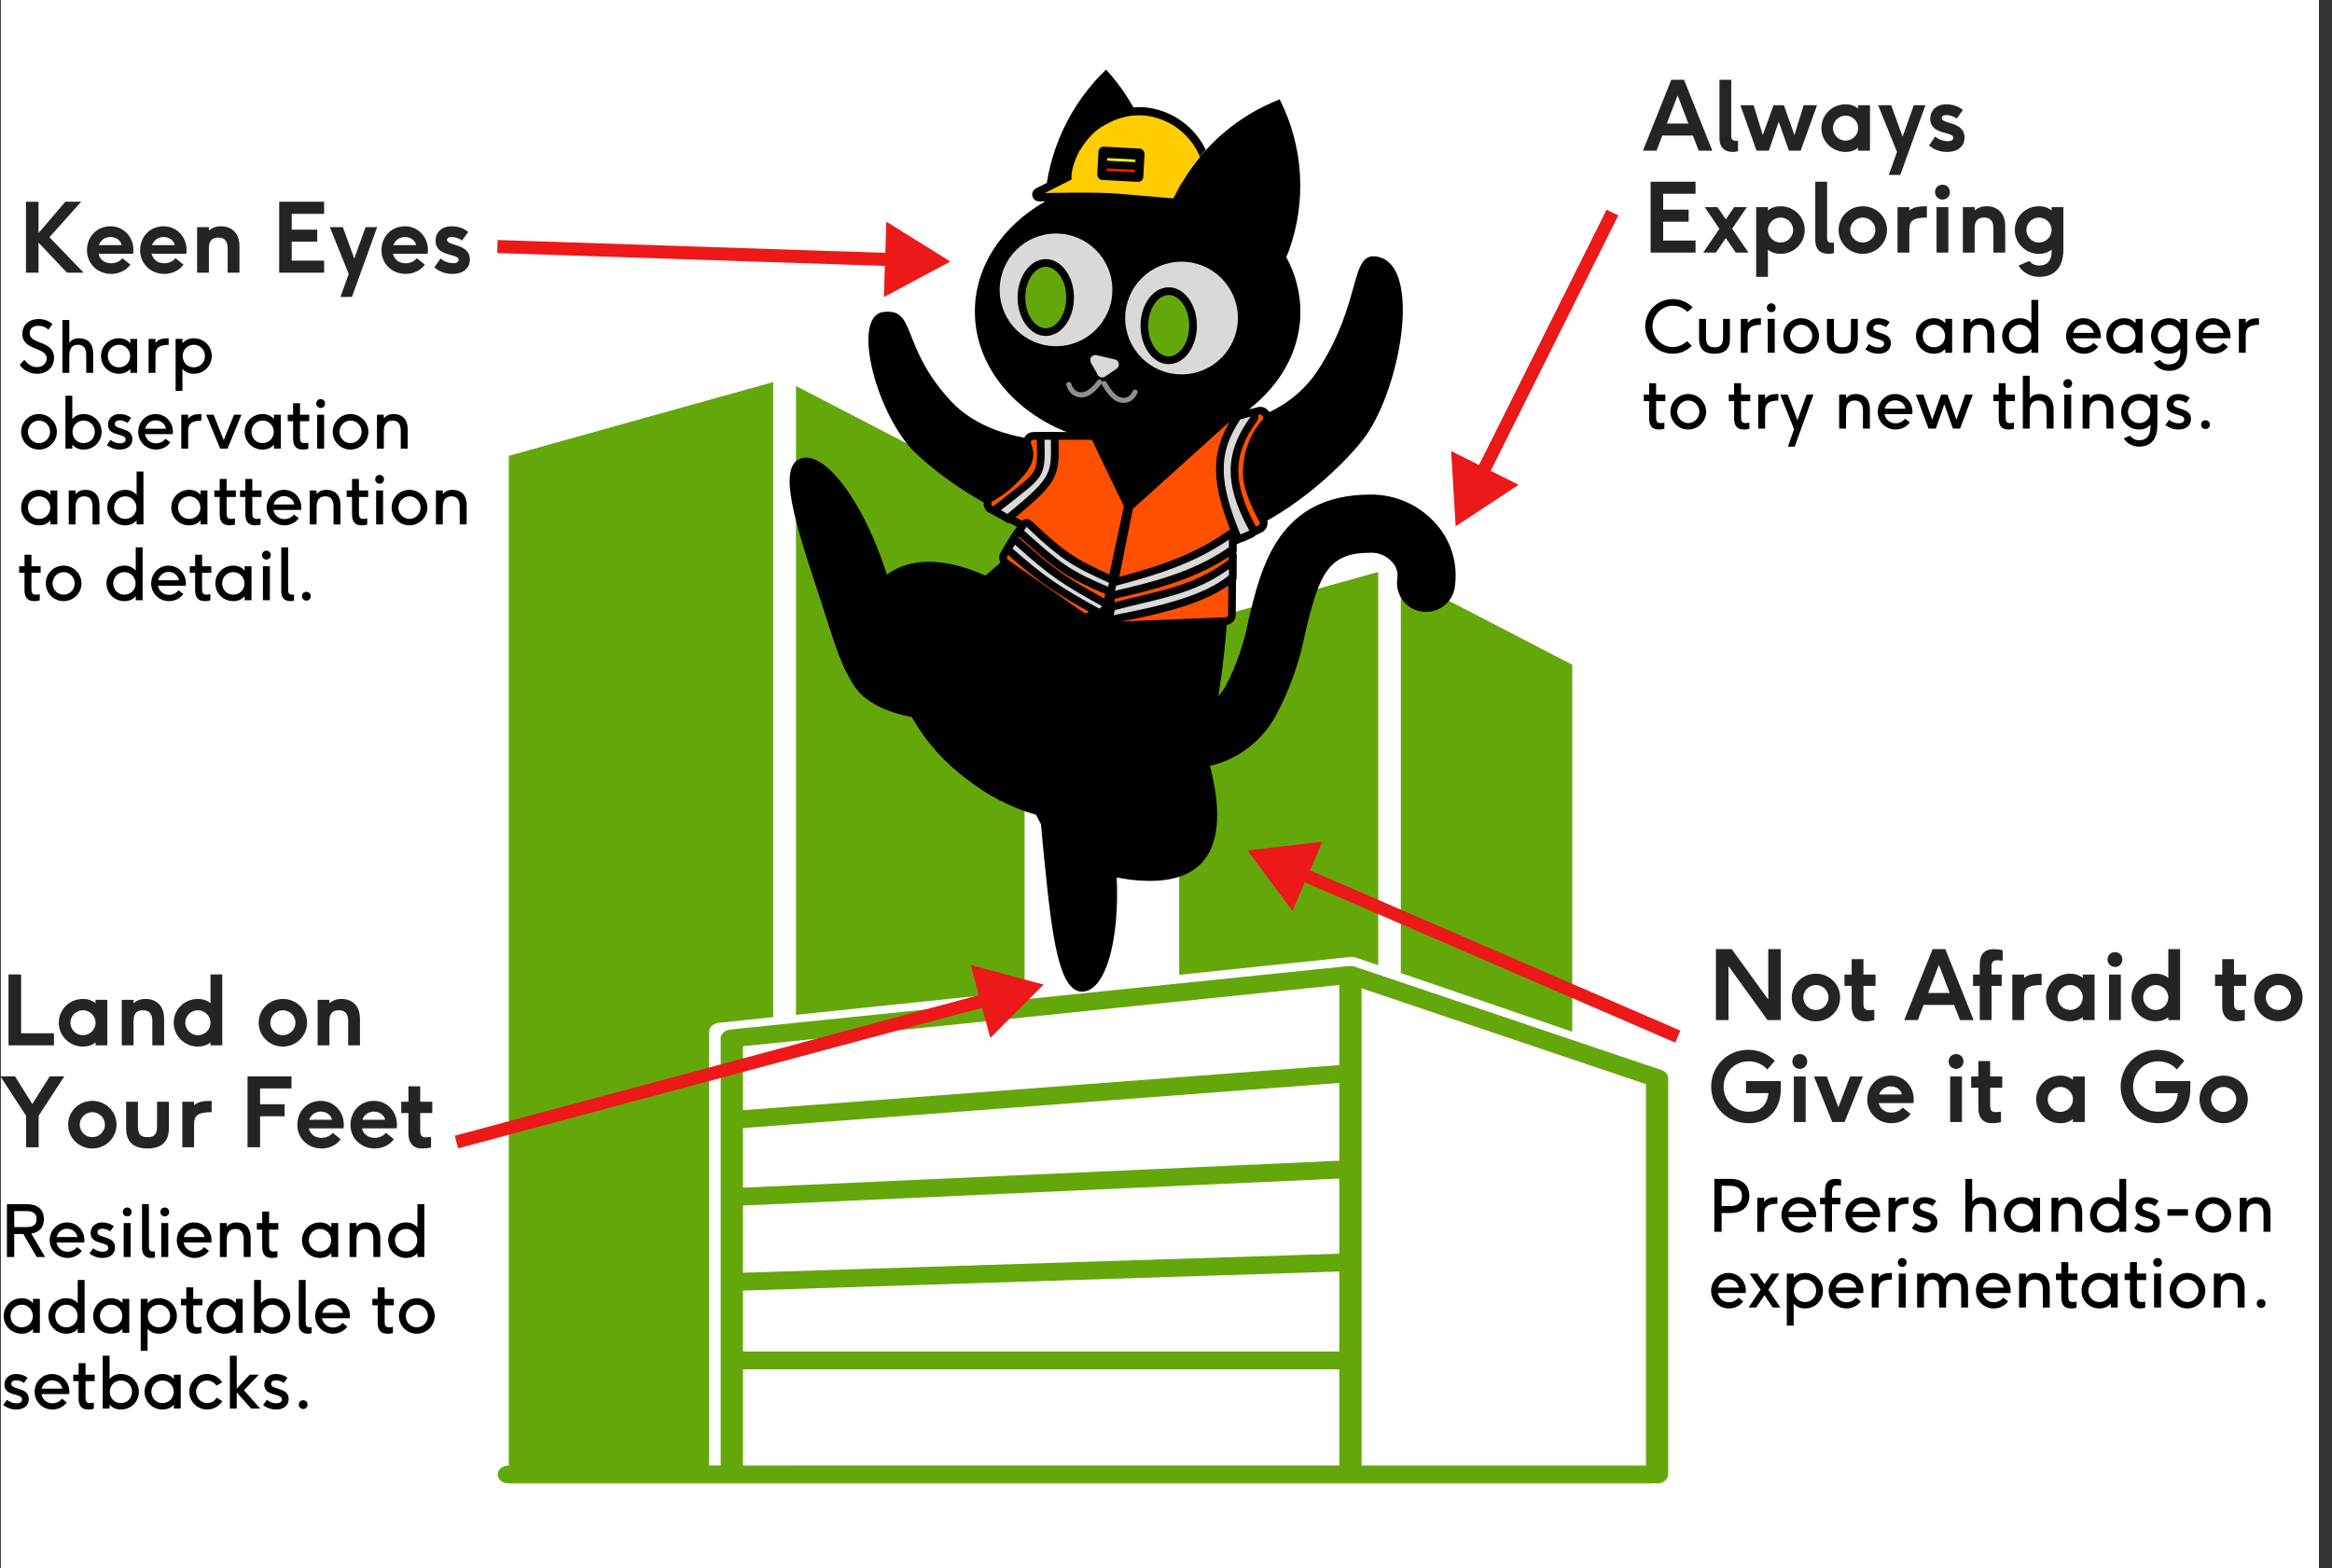 <svg width="2677" height="1800" viewBox="0 0 2677 1800" fill="none" xmlns="http://www.w3.org/2000/svg">
<rect x="0" y="0" width="2677" height="1800" fill="#333333" stroke="none"/>
<rect x="1" y="0.005" width="2661" height="1800" fill="white"/>
<path d="M1965.64 173.005H1950.02L1943.31 155.625H1908.22L1901.62 173.005H1886L1918.56 91.605H1933.19L1965.64 173.005ZM1938.14 141.875L1925.82 109.535L1913.39 141.875H1938.14ZM1995.19 161.565V173.555C1993.65 173.995 1991.56 174.435 1989.36 174.435C1979.35 174.435 1973.85 168.935 1973.85 159.035V91.605H1987.38V155.955C1987.38 159.475 1988.37 161.675 1993.1 161.675C1993.54 161.675 1994.42 161.675 1995.19 161.565ZM2067.04 173.005H2053.62L2041.85 139.675L2030.52 173.005H2016.44L1997.85 120.755H2013.03L2023.59 155.075L2035.91 120.755H2047.79L2059.89 155.075L2070.56 120.755H2085.85L2067.04 173.005ZM2146.61 173.005H2133.08V169.595C2128.9 173.005 2123.95 174.435 2118.56 174.435C2103.16 174.435 2090.84 162.115 2090.84 147.045C2090.84 131.865 2103.16 119.765 2118.56 119.765C2123.84 119.765 2128.79 121.195 2133.08 124.605V120.755H2146.61V173.005ZM2133.08 147.045C2133.08 139.345 2126.59 132.745 2118.56 132.745C2110.64 132.745 2104.15 139.345 2104.15 147.045C2104.15 154.855 2110.64 161.455 2118.56 161.455C2126.59 161.455 2133.08 154.855 2133.08 147.045ZM2181.39 200.835H2168.19L2177.65 174.435L2155.98 120.755H2170.94L2184.03 156.835L2197.01 120.755H2210.32L2181.39 200.835ZM2214.35 167.065L2221.5 156.725C2226.34 160.905 2232.17 162.115 2235.91 162.115C2240.75 162.115 2242.29 160.135 2242.29 158.265C2242.29 150.455 2215.78 155.295 2215.78 136.485C2215.78 126.915 2222.6 119.765 2234.26 119.765C2238.88 119.765 2247.35 120.865 2253.29 126.365L2246.14 136.045C2241.52 132.855 2237.23 132.085 2234.37 132.085C2229.86 132.085 2228.98 134.065 2228.98 135.385C2228.98 142.755 2255.16 139.235 2255.16 157.825C2255.16 167.395 2248.23 174.435 2235.03 174.435C2225.35 174.435 2219.08 170.695 2214.35 167.065ZM1946.39 290.005H1894.8V208.605H1946.39V222.465H1909.21V240.615H1938.47V254.475H1909.21V276.145H1946.39V290.005ZM2007.11 290.005H1992.59L1981.15 273.285L1969.71 290.005H1955.19L1973.78 262.615L1956.95 237.755H1971.58L1981.15 251.835L1990.72 237.755H2005.35L1988.41 262.615L2007.11 290.005ZM2029.49 317.835H2015.96V237.755H2029.49V241.605C2033.67 238.195 2038.62 236.765 2044.01 236.765C2059.41 236.765 2071.73 248.865 2071.73 264.045C2071.73 279.115 2059.41 291.435 2044.01 291.435C2038.62 291.435 2033.67 290.005 2029.49 286.595V317.835ZM2029.49 263.495V264.705C2029.82 272.185 2036.2 278.455 2044.01 278.455C2051.93 278.455 2058.42 271.855 2058.42 264.045C2058.42 256.345 2051.93 249.745 2044.01 249.745C2036.2 249.745 2029.82 256.125 2029.49 263.495ZM2105.19 278.565V290.555C2103.65 290.995 2101.56 291.435 2099.36 291.435C2089.35 291.435 2083.85 285.935 2083.85 276.035V208.605H2097.38V272.955C2097.38 276.475 2098.37 278.675 2103.1 278.675C2103.54 278.675 2104.42 278.675 2105.19 278.565ZM2166.15 264.045C2166.15 279.115 2153.83 291.435 2138.32 291.435C2122.92 291.435 2110.6 279.115 2110.6 264.045C2110.6 248.865 2122.92 236.765 2138.32 236.765C2153.83 236.765 2166.15 248.865 2166.15 264.045ZM2152.84 264.045C2152.84 256.345 2146.35 249.745 2138.32 249.745C2130.4 249.745 2123.91 256.345 2123.91 264.045C2123.91 271.855 2130.4 278.455 2138.32 278.455C2146.35 278.455 2152.84 271.855 2152.84 264.045ZM2191.8 290.005H2178.27V237.755H2191.8V241.605C2196.86 237.865 2201.81 236.765 2211.93 236.765V249.745C2194.66 249.745 2191.8 254.585 2191.8 263.605V290.005ZM2236.6 290.005H2223.07V237.755H2236.6V290.005ZM2229.89 229.065C2225.05 229.065 2221.31 225.325 2221.31 220.485C2221.31 215.645 2225.05 212.015 2229.89 212.015C2234.73 212.015 2238.36 215.645 2238.36 220.485C2238.36 225.325 2234.73 229.065 2229.89 229.065ZM2301.87 290.005H2288.34V262.065C2288.34 251.945 2282.95 249.745 2277.56 249.745C2272.17 249.745 2266.78 251.835 2266.78 261.845V290.005H2253.25V237.755H2266.78V241.605C2269.75 239.405 2273.38 236.765 2280.53 236.765C2291.97 236.765 2301.87 243.475 2301.87 259.865V290.005ZM2355.12 288.905V286.595C2350.94 290.005 2345.99 291.435 2340.6 291.435C2325.2 291.435 2312.88 279.115 2312.88 264.045C2312.88 248.865 2325.2 236.765 2340.6 236.765C2345.88 236.765 2350.83 238.195 2355.12 241.605V237.755H2368.65V286.265C2368.65 314.205 2350.83 317.835 2340.6 317.835C2330.59 317.835 2321.9 312.665 2317.06 304.965L2329.49 299.575C2332.13 302.765 2336.2 304.855 2340.6 304.855C2348.63 304.855 2355.12 300.895 2355.12 288.905ZM2355.12 264.045C2355.12 256.345 2348.63 249.745 2340.6 249.745C2332.68 249.745 2326.19 256.345 2326.19 264.045C2326.19 271.855 2332.68 278.455 2340.6 278.455C2348.63 278.455 2355.12 271.855 2355.12 264.045Z" fill="#242424"/>
<path d="M96.02 313.005H76.88L44.21 278.465V313.005H29.8V231.605H44.21V267.575L75.01 231.605H93.16L56.75 272.305L96.02 313.005ZM152.85 291.335H113.03C114.57 297.715 119.74 302.225 127.55 302.225C132.28 302.225 137.34 300.465 140.42 296.395L149.66 303.765C144.93 310.475 136.57 314.435 127.66 314.435C111.93 314.435 99.831 302.665 99.831 287.375C99.831 272.525 110.28 259.765 126.89 259.765C142.29 259.765 153.18 272.305 153.18 287.045C153.18 288.475 153.07 290.015 152.85 291.335ZM113.47 281.435H139.54C138.77 276.155 133.27 272.085 126.78 272.085C120.51 272.085 115.45 275.825 113.47 281.435ZM213.866 291.335H174.046C175.586 297.715 180.756 302.225 188.566 302.225C193.296 302.225 198.356 300.465 201.436 296.395L210.676 303.765C205.946 310.475 197.586 314.435 188.676 314.435C172.946 314.435 160.846 302.665 160.846 287.375C160.846 272.525 171.296 259.765 187.906 259.765C203.306 259.765 214.196 272.305 214.196 287.045C214.196 288.475 214.086 290.015 213.866 291.335ZM174.486 281.435H200.556C199.786 276.155 194.286 272.085 187.796 272.085C181.526 272.085 176.466 275.825 174.486 281.435ZM274.882 313.005H261.352V285.065C261.352 274.945 255.962 272.745 250.572 272.745C245.182 272.745 239.792 274.835 239.792 284.845V313.005H226.262V260.755H239.792V264.605C242.762 262.405 246.392 259.765 253.542 259.765C264.982 259.765 274.882 266.475 274.882 282.865V313.005ZM372.074 313.005H320.484V231.605H372.074V245.465H334.894V263.615H364.154V277.475H334.894V299.145H372.074V313.005ZM404.043 340.835H390.843L400.303 314.435L378.633 260.755H393.593L406.683 296.835L419.663 260.755H432.973L404.043 340.835ZM490.907 291.335H451.087C452.627 297.715 457.797 302.225 465.607 302.225C470.337 302.225 475.397 300.465 478.477 296.395L487.717 303.765C482.987 310.475 474.627 314.435 465.717 314.435C449.987 314.435 437.887 302.665 437.887 287.375C437.887 272.525 448.337 259.765 464.947 259.765C480.347 259.765 491.237 272.305 491.237 287.045C491.237 288.475 491.127 290.015 490.907 291.335ZM451.527 281.435H477.597C476.827 276.155 471.327 272.085 464.837 272.085C458.567 272.085 453.507 275.825 451.527 281.435ZM498.56 307.065L505.71 296.725C510.55 300.905 516.38 302.115 520.12 302.115C524.96 302.115 526.5 300.135 526.5 298.265C526.5 290.455 499.99 295.295 499.99 276.485C499.99 266.915 506.81 259.765 518.47 259.765C523.09 259.765 531.56 260.865 537.5 266.365L530.35 276.045C525.73 272.855 521.44 272.085 518.58 272.085C514.07 272.085 513.19 274.065 513.19 275.385C513.19 282.755 539.37 279.235 539.37 297.825C539.37 307.395 532.44 314.435 519.24 314.435C509.56 314.435 503.29 310.695 498.56 307.065Z" fill="#242424"/>
<path d="M2044.16 1171H2028.98L1984.21 1109.07V1171H1969.8V1089.6H1987.95L2029.86 1147.46V1089.6H2044.16V1171ZM2112.35 1145.04C2112.35 1160.11 2100.03 1172.43 2084.52 1172.43C2069.12 1172.43 2056.8 1160.11 2056.8 1145.04C2056.8 1129.86 2069.12 1117.76 2084.52 1117.76C2100.03 1117.76 2112.35 1129.86 2112.35 1145.04ZM2099.04 1145.04C2099.04 1137.34 2092.55 1130.74 2084.52 1130.74C2076.6 1130.74 2070.11 1137.34 2070.11 1145.04C2070.11 1152.85 2076.6 1159.45 2084.52 1159.45C2092.55 1159.45 2099.04 1152.85 2099.04 1145.04ZM2151.56 1159.12V1171.11C2151.56 1171.11 2147.6 1172.43 2141.11 1172.43C2130.88 1172.43 2125.6 1165.72 2125.6 1155.49V1131.73H2117.35V1118.75H2125.6V1101.04H2139.13V1118.75H2152.99V1131.73H2139.13V1152.63C2139.13 1156.26 2140.12 1159.67 2144.96 1159.67C2148.37 1159.67 2151.56 1159.12 2151.56 1159.12ZM2265.58 1171H2249.96L2243.25 1153.62H2208.16L2201.56 1171H2185.94L2218.5 1089.6H2233.13L2265.58 1171ZM2238.08 1139.87L2225.76 1107.53L2213.33 1139.87H2238.08ZM2286.18 1171H2272.65V1131.73H2264.95V1118.75H2272.65V1106.54C2272.65 1096.31 2277.49 1089.6 2288.82 1089.6C2291.79 1089.6 2296.3 1090.04 2298.94 1090.92V1102.91C2298.94 1102.91 2295.09 1102.36 2292.56 1102.36C2288.38 1102.36 2286.18 1103.9 2286.18 1109.4V1118.75H2297.84V1131.73H2286.18V1171ZM2323.52 1171H2309.99V1118.75H2323.52V1122.6C2328.58 1118.86 2333.53 1117.76 2343.65 1117.76V1130.74C2326.38 1130.74 2323.52 1135.58 2323.52 1144.6V1171ZM2404.44 1171H2390.91V1167.59C2386.73 1171 2381.78 1172.43 2376.39 1172.43C2360.99 1172.43 2348.67 1160.11 2348.67 1145.04C2348.67 1129.86 2360.99 1117.76 2376.39 1117.76C2381.67 1117.76 2386.62 1119.19 2390.91 1122.6V1118.75H2404.44V1171ZM2390.91 1145.04C2390.91 1137.34 2384.42 1130.74 2376.39 1130.74C2368.47 1130.74 2361.98 1137.34 2361.98 1145.04C2361.98 1152.85 2368.47 1159.45 2376.39 1159.45C2384.42 1159.45 2390.91 1152.85 2390.91 1145.04ZM2434.6 1171H2421.07V1118.75H2434.6V1171ZM2427.89 1110.06C2423.05 1110.06 2419.31 1106.32 2419.31 1101.48C2419.31 1096.64 2423.05 1093.01 2427.89 1093.01C2432.73 1093.01 2436.36 1096.64 2436.36 1101.48C2436.36 1106.32 2432.73 1110.06 2427.89 1110.06ZM2502.62 1171H2489.09V1167.59C2484.91 1171 2479.96 1172.43 2474.57 1172.43C2459.17 1172.43 2446.85 1160.11 2446.85 1145.04C2446.85 1129.86 2459.17 1117.76 2474.57 1117.76C2479.85 1117.76 2484.8 1119.19 2489.09 1122.6V1089.6H2502.62V1171ZM2489.09 1145.04C2489.09 1137.34 2482.6 1130.74 2474.57 1130.74C2466.65 1130.74 2460.16 1137.34 2460.16 1145.04C2460.16 1152.85 2466.65 1159.45 2474.57 1159.45C2482.6 1159.45 2489.09 1152.85 2489.09 1145.04ZM2576.95 1159.12V1171.11C2576.95 1171.11 2572.99 1172.43 2566.5 1172.43C2556.27 1172.43 2550.99 1165.72 2550.99 1155.49V1131.73H2542.74V1118.75H2550.99V1101.04H2564.52V1118.75H2578.38V1131.73H2564.52V1152.63C2564.52 1156.26 2565.51 1159.67 2570.35 1159.67C2573.76 1159.67 2576.95 1159.12 2576.95 1159.12ZM2643.23 1145.04C2643.23 1160.11 2630.91 1172.43 2615.4 1172.43C2600 1172.43 2587.68 1160.11 2587.68 1145.04C2587.68 1129.86 2600 1117.76 2615.4 1117.76C2630.91 1117.76 2643.23 1129.86 2643.23 1145.04ZM2629.92 1145.04C2629.92 1137.34 2623.43 1130.74 2615.4 1130.74C2607.48 1130.74 2600.99 1137.34 2600.99 1145.04C2600.99 1152.85 2607.48 1159.45 2615.4 1159.45C2623.43 1159.45 2629.92 1152.85 2629.92 1145.04ZM2044.27 1241.03V1250.38C2044.27 1271.28 2031.95 1289.43 2007.53 1289.43C1983.11 1289.43 1964.3 1271.17 1964.3 1247.52C1964.3 1224.2 1982.56 1205.17 2006.76 1205.17C2018.97 1205.17 2029.75 1210.01 2037.45 1217.82L2028.76 1227.72C2022.82 1220.9 2014.57 1218.37 2007.31 1218.37C1990.59 1218.37 1978.6 1231.79 1978.6 1247.52C1978.6 1263.47 1990.81 1276.23 2007.64 1276.23C2019.52 1276.23 2028.65 1269.85 2029.97 1254.89H2004.34V1241.03H2044.27ZM2072.8 1288H2059.27V1235.75H2072.8V1288ZM2066.09 1227.06C2061.25 1227.06 2057.51 1223.32 2057.51 1218.48C2057.51 1213.64 2061.25 1210.01 2066.09 1210.01C2070.93 1210.01 2074.56 1213.64 2074.56 1218.48C2074.56 1223.32 2070.93 1227.06 2066.09 1227.06ZM2117.51 1288H2103.32L2082.31 1235.75H2097.05L2110.36 1271.17L2123.78 1235.75H2138.52L2117.51 1288ZM2196.51 1266.33H2156.69C2158.23 1272.71 2163.4 1277.22 2171.21 1277.22C2175.94 1277.22 2181 1275.46 2184.08 1271.39L2193.32 1278.76C2188.59 1285.47 2180.23 1289.43 2171.32 1289.43C2155.59 1289.43 2143.49 1277.66 2143.49 1262.37C2143.49 1247.52 2153.94 1234.76 2170.55 1234.76C2185.95 1234.76 2196.84 1247.3 2196.84 1262.04C2196.84 1263.47 2196.73 1265.01 2196.51 1266.33ZM2157.13 1256.43H2183.2C2182.43 1251.15 2176.93 1247.08 2170.44 1247.08C2164.17 1247.08 2159.11 1250.82 2157.13 1256.43ZM2252.2 1288H2238.67V1235.75H2252.2V1288ZM2245.49 1227.06C2240.65 1227.06 2236.91 1223.32 2236.91 1218.48C2236.91 1213.64 2240.65 1210.01 2245.49 1210.01C2250.33 1210.01 2253.96 1213.64 2253.96 1218.48C2253.96 1223.32 2250.33 1227.06 2245.49 1227.06ZM2297.01 1276.12V1288.11C2297.01 1288.11 2293.05 1289.43 2286.56 1289.43C2276.33 1289.43 2271.05 1282.72 2271.05 1272.49V1248.73H2262.8V1235.75H2271.05V1218.04H2284.58V1235.75H2298.44V1248.73H2284.58V1269.63C2284.58 1273.26 2285.57 1276.67 2290.41 1276.67C2293.82 1276.67 2297.01 1276.12 2297.01 1276.12ZM2393.16 1288H2379.63V1284.59C2375.45 1288 2370.5 1289.43 2365.11 1289.43C2349.71 1289.43 2337.39 1277.11 2337.39 1262.04C2337.39 1246.86 2349.71 1234.76 2365.11 1234.76C2370.39 1234.76 2375.34 1236.19 2379.63 1239.6V1235.75H2393.16V1288ZM2379.63 1262.04C2379.63 1254.34 2373.14 1247.74 2365.11 1247.74C2357.19 1247.74 2350.7 1254.34 2350.7 1262.04C2350.7 1269.85 2357.19 1276.45 2365.11 1276.45C2373.14 1276.45 2379.63 1269.85 2379.63 1262.04ZM2514.35 1241.03V1250.38C2514.35 1271.28 2502.03 1289.43 2477.61 1289.43C2453.19 1289.43 2434.38 1271.17 2434.38 1247.52C2434.38 1224.2 2452.64 1205.17 2476.84 1205.17C2489.05 1205.17 2499.83 1210.01 2507.53 1217.82L2498.84 1227.72C2492.9 1220.9 2484.65 1218.37 2477.39 1218.37C2460.67 1218.37 2448.68 1231.79 2448.68 1247.52C2448.68 1263.47 2460.89 1276.23 2477.72 1276.23C2489.6 1276.23 2498.73 1269.85 2500.05 1254.89H2474.42V1241.03H2514.35ZM2580.39 1262.04C2580.39 1277.11 2568.07 1289.43 2552.56 1289.43C2537.16 1289.43 2524.84 1277.11 2524.84 1262.04C2524.84 1246.86 2537.16 1234.76 2552.56 1234.76C2568.07 1234.76 2580.39 1246.86 2580.39 1262.04ZM2567.08 1262.04C2567.08 1254.34 2560.59 1247.74 2552.56 1247.74C2544.64 1247.74 2538.15 1254.34 2538.15 1262.04C2538.15 1269.85 2544.64 1276.45 2552.56 1276.45C2560.59 1276.45 2567.08 1269.85 2567.08 1262.04Z" fill="#242424"/>
<path d="M61.94 1200H9.8V1118.6H24.21V1186.14H61.94V1200ZM123.247 1200H109.717V1196.59C105.537 1200 100.587 1201.43 95.197 1201.43C79.797 1201.43 67.477 1189.11 67.477 1174.04C67.477 1158.86 79.797 1146.76 95.197 1146.76C100.477 1146.76 105.427 1148.19 109.717 1151.6V1147.75H123.247V1200ZM109.717 1174.04C109.717 1166.34 103.227 1159.74 95.197 1159.74C87.277 1159.74 80.787 1166.34 80.787 1174.04C80.787 1181.85 87.277 1188.45 95.197 1188.45C103.227 1188.45 109.717 1181.85 109.717 1174.04ZM188.388 1200H174.858V1172.06C174.858 1161.94 169.468 1159.74 164.078 1159.74C158.688 1159.74 153.298 1161.83 153.298 1171.84V1200H139.768V1147.75H153.298V1151.6C156.268 1149.4 159.898 1146.76 167.048 1146.76C178.488 1146.76 188.388 1153.47 188.388 1169.86V1200ZM255.161 1200H241.631V1196.59C237.451 1200 232.501 1201.43 227.111 1201.43C211.711 1201.43 199.391 1189.11 199.391 1174.04C199.391 1158.86 211.711 1146.76 227.111 1146.76C232.391 1146.76 237.341 1148.19 241.631 1151.6V1118.6H255.161V1200ZM241.631 1174.04C241.631 1166.34 235.141 1159.74 227.111 1159.74C219.191 1159.74 212.701 1166.34 212.701 1174.04C212.701 1181.85 219.191 1188.45 227.111 1188.45C235.141 1188.45 241.631 1181.85 241.631 1174.04ZM352.48 1174.04C352.48 1189.11 340.16 1201.43 324.65 1201.43C309.25 1201.43 296.93 1189.11 296.93 1174.04C296.93 1158.86 309.25 1146.76 324.65 1146.76C340.16 1146.76 352.48 1158.86 352.48 1174.04ZM339.17 1174.04C339.17 1166.34 332.68 1159.74 324.65 1159.74C316.73 1159.74 310.24 1166.34 310.24 1174.04C310.24 1181.85 316.73 1188.45 324.65 1188.45C332.68 1188.45 339.17 1181.85 339.17 1174.04ZM413.222 1200H399.692V1172.06C399.692 1161.94 394.302 1159.74 388.912 1159.74C383.522 1159.74 378.132 1161.83 378.132 1171.84V1200H364.602V1147.75H378.132V1151.6C381.102 1149.4 384.732 1146.76 391.882 1146.76C403.322 1146.76 413.222 1153.47 413.222 1169.86V1200ZM44.366 1317H29.956V1280.92L0.476 1235.6H17.196L37.106 1267.39L57.126 1235.6H73.846L44.366 1280.81V1317ZM133.769 1291.04C133.769 1306.11 121.449 1318.43 105.939 1318.43C90.539 1318.43 78.219 1306.11 78.219 1291.04C78.219 1275.86 90.539 1263.76 105.939 1263.76C121.449 1263.76 133.769 1275.86 133.769 1291.04ZM120.459 1291.04C120.459 1283.34 113.969 1276.74 105.939 1276.74C98.019 1276.74 91.529 1283.34 91.529 1291.04C91.529 1298.85 98.019 1305.45 105.939 1305.45C113.969 1305.45 120.459 1298.85 120.459 1291.04ZM180.321 1291.81V1264.75H193.851V1295.44C193.851 1311.83 184.061 1318.43 169.321 1318.43C154.581 1318.43 144.791 1311.83 144.791 1295.44V1264.75H158.321V1291.81C158.321 1300.61 160.081 1305.45 169.321 1305.45C178.561 1305.45 180.321 1300.61 180.321 1291.81ZM222.8 1317H209.27V1264.75H222.8V1268.6C227.86 1264.86 232.81 1263.76 242.93 1263.76V1276.74C225.66 1276.74 222.8 1281.58 222.8 1290.6V1317ZM298.565 1317H284.155V1235.6H334.645V1249.46H298.565V1267.61H326.725V1281.47H298.565V1317ZM394.315 1295.33H354.495C356.035 1301.71 361.205 1306.22 369.015 1306.22C373.745 1306.22 378.805 1304.46 381.885 1300.39L391.125 1307.76C386.395 1314.47 378.035 1318.43 369.125 1318.43C353.395 1318.43 341.295 1306.66 341.295 1291.37C341.295 1276.52 351.745 1263.76 368.355 1263.76C383.755 1263.76 394.645 1276.3 394.645 1291.04C394.645 1292.47 394.535 1294.01 394.315 1295.33ZM354.935 1285.43H381.005C380.235 1280.15 374.735 1276.08 368.245 1276.08C361.975 1276.08 356.915 1279.82 354.935 1285.43ZM455.331 1295.33H415.511C417.051 1301.71 422.221 1306.22 430.031 1306.22C434.761 1306.22 439.821 1304.46 442.901 1300.39L452.141 1307.76C447.411 1314.47 439.051 1318.43 430.141 1318.43C414.411 1318.43 402.311 1306.66 402.311 1291.37C402.311 1276.52 412.761 1263.76 429.371 1263.76C444.771 1263.76 455.661 1276.3 455.661 1291.04C455.661 1292.47 455.551 1294.01 455.331 1295.33ZM415.951 1285.43H442.021C441.251 1280.15 435.751 1276.08 429.261 1276.08C422.991 1276.08 417.931 1279.82 415.951 1285.43ZM494.812 1305.12V1317.11C494.812 1317.11 490.852 1318.43 484.362 1318.43C474.132 1318.43 468.852 1311.72 468.852 1301.49V1277.73H460.602V1264.75H468.852V1247.04H482.382V1264.75H496.242V1277.73H482.382V1298.63C482.382 1302.26 483.372 1305.67 488.212 1305.67C491.622 1305.67 494.812 1305.12 494.812 1305.12Z" fill="#242424"/>
<path d="M1410.72 619.426L1299.22 673.82L1296.05 688.522L1410.72 632.659L1410.72 619.426Z" fill="#D9D9D9"/>
<path d="M1907.19 1228.32L1555.22 1109.67C1554.99 1109.6 1554.75 1109.6 1554.52 1109.54C1553.81 1109.35 1553.03 1109.29 1552.33 1109.17C1551.32 1109.04 1550.38 1108.92 1549.36 1108.98C1549.13 1108.98 1548.89 1108.92 1548.66 1108.92L838.483 1181.87C832.078 1182.49 827.313 1186.87 827.313 1192V1682.35H814.035V1184.44C814.035 1179.32 818.799 1174.81 825.361 1174.13L887.614 1167.63V438.596L584.075 523.239V1682.42C577.046 1682.42 571.266 1686.98 571.266 1692.67C571.266 1698.3 576.968 1702.93 584.075 1702.93H1897.33C1898.19 1702.93 1898.97 1702.68 1899.75 1702.55C1900.53 1702.68 1901.31 1702.93 1902.17 1702.93C1909.2 1702.93 1914.98 1698.36 1914.98 1692.67V1237.83C1914.98 1233.7 1911.94 1230.01 1907.17 1228.39L1907.19 1228.32ZM1889.46 1682.41H1563.04V1134.55L1889.46 1244.58V1682.41ZM852.868 1383.92L1537.41 1352.97V1439.18L852.868 1461.06V1383.92ZM1537.41 1332.47L852.868 1363.41V1294.96L1537.41 1243.2V1332.47ZM852.868 1481.56L1537.41 1459.68V1551.51H852.868V1481.56ZM1537.41 1130.74V1222.69L852.868 1274.45V1201.07L1537.41 1130.74ZM852.868 1571.95H1537.41V1682.34L852.868 1682.41V1571.95ZM1804.86 1184.36L1608.1 1117.04V661.137L1804.86 763.096V1184.36ZM1176.16 1137.6L913.716 1164.98V443.092L1176.16 579.12V1137.6ZM1548.67 1098.72L1353.63 1119.04V720.268L1582.1 656.566V1108.04L1557.42 1099.6C1555.62 1098.85 1553.59 1098.41 1551.41 1098.41C1550.47 1098.41 1549.53 1098.47 1548.67 1098.66L1548.67 1098.72Z" fill="#64A70B"/>
<path d="M976.77 780.965C988.255 804.35 1015.09 816.983 1046.79 823.232L1046.74 823.278C1062.73 851.486 1084.55 875.928 1110.74 895.086C1134.12 913.417 1160.86 927.108 1189.39 935.423C1191.14 939.053 1192.97 942.636 1194.99 946.128C1196.19 960.416 1197.71 975.577 1199.27 991.336C1207.67 1074.12 1215.48 1141.15 1243.92 1138.3C1269.56 1135.68 1285.23 1078.99 1281.92 1007.23H1281.96C1291.47 1009.2 1301.12 1010.49 1310.82 1010.99C1402.84 1016.09 1406.47 946.673 1388.96 879.138C1389.47 879.046 1389.93 879 1390.43 878.908C1421.95 871.052 1448.73 850.377 1464.35 821.939C1480.57 791.847 1492.06 759.458 1498.44 725.919C1514.71 658.338 1524.68 634.632 1572.82 634.541H1572.96V634.495C1582.7 634.081 1592.07 638.124 1598.41 645.521C1602.73 650.299 1604.8 656.639 1604.2 662.979C1600.85 681.127 1612.79 698.538 1630.89 701.892C1649 705.292 1666.41 693.393 1669.81 675.246C1674.13 649.335 1666.73 622.826 1649.73 602.795C1630.62 580.283 1602.46 567.419 1572.96 567.741H1572.64C1467.75 568.016 1448 650.252 1433.53 710.298C1428.57 737.128 1419.7 763.132 1407.2 787.389C1404.68 791.616 1401.78 795.567 1398.57 799.242C1408.26 739.149 1412.21 678.231 1410.33 617.355C1475.43 596.313 1537 539.437 1563.82 505.716C1606.46 452.193 1633.56 307.61 1582.8 295.025C1548.07 286.434 1565.43 345.608 1511.77 426.692V426.738C1488.62 460.643 1451.22 482.19 1410.24 485.269C1460.04 457.657 1492.8 410.797 1492.8 357.683C1492.7 335.815 1487.1 314.36 1476.58 295.202C1477.41 293.226 1478.28 291.251 1479.06 289.229V289.275C1500.19 231.985 1496.56 168.488 1469 114.057C1421.86 132.434 1382.31 166.156 1356.67 209.8C1347.44 207.641 1338.02 206.079 1328.55 205.16C1322.08 158.391 1301.54 114.7 1269.7 79.88C1228.08 119.849 1202.95 173.969 1199.27 231.541C1150.85 259.336 1119.1 305.415 1119.1 357.703C1119.1 427.627 1175.84 486.57 1253.49 505.224L1253.44 505.361C1250.73 505.729 1145.94 518.868 1091.63 460.476C1033.05 397.489 1052.53 353.43 1014.13 358.163C975.672 362.895 1007.05 480.879 1053.54 522.455H1053.5C1093.28 558.566 1139.92 586.407 1190.63 604.232C1171.98 624.262 1152.18 643.145 1131.28 660.833C1092.5 643.558 1050.69 636.438 1017.98 659.546C1017.29 657.387 1016.6 655.182 1015.92 653.022C989.728 574.001 946.498 517.263 919.346 526.272C892.194 535.277 912.454 599.642 938.641 678.662C954.492 726.442 962.941 758.867 976.77 780.965Z" fill="black"/>
<circle cx="1356.33" cy="365.089" r="64.687" fill="#D9D9D9"/>
<circle cx="1212.25" cy="332.745" r="64.687" fill="#D9D9D9"/>
<path d="M1341.62 334.215C1348.81 334.215 1355.69 338.18 1360.94 345.332C1366.18 352.48 1369.56 362.57 1369.56 373.91C1369.56 385.249 1366.18 395.339 1360.94 402.488C1355.69 409.639 1348.81 413.604 1341.62 413.604C1334.44 413.604 1327.55 409.639 1322.31 402.488C1317.07 395.339 1313.69 385.249 1313.69 373.91C1313.69 362.57 1317.07 352.48 1322.31 345.332C1327.55 338.18 1334.44 334.215 1341.62 334.215Z" fill="#64A70B" stroke="black" stroke-width="8.821"/>
<path d="M1200.49 301.872C1207.68 301.872 1214.56 305.836 1219.81 312.988C1225.05 320.137 1228.42 330.226 1228.42 341.566C1228.42 352.906 1225.05 362.995 1219.81 370.144C1214.56 377.295 1207.68 381.26 1200.49 381.26C1193.3 381.26 1186.42 377.296 1181.18 370.144C1175.94 362.995 1172.56 352.906 1172.56 341.566C1172.56 330.226 1175.94 320.137 1181.18 312.988C1186.42 305.836 1193.3 301.872 1200.49 301.872Z" fill="#64A70B" stroke="black" stroke-width="8.821"/>
<path d="M1268.66 432.302C1265.81 434.263 1261.9 433.359 1260.2 430.35L1252.3 416.348C1249.78 411.895 1253.76 406.578 1258.74 407.728L1279.88 412.606C1284.86 413.756 1286.11 420.277 1281.9 423.178L1268.66 432.302Z" fill="#D9D9D9"/>
<path d="M1262.24 438.596C1251.23 453.059 1243.76 453.059 1243.76 453.059C1243.76 453.059 1231.67 455.966 1226.95 441.489" stroke="#908F8F" stroke-width="5.881" stroke-linecap="round"/>
<path d="M1267.53 440.212C1276.88 457.057 1284.47 458.54 1284.47 458.54C1284.47 458.54 1296.39 463.887 1303.03 450.149" stroke="#908F8F" stroke-width="5.881" stroke-linecap="round"/>
<path d="M1445.2 471.606C1449.11 470.761 1452.12 473.228 1453.43 475.584C1454.78 478.002 1455.26 481.849 1452.61 484.826C1439.3 499.757 1430.98 520.161 1431.3 544.388C1431.42 553.383 1434.71 564.269 1438.76 574.245C1442.77 584.121 1447.35 592.662 1449.71 596.835C1451.8 600.548 1450.35 605.296 1446.46 607.16L1415.08 622.222C1414.89 633.149 1414.21 674.706 1414.16 705.708C1414.15 709.659 1411.03 712.879 1407.1 713.037L1288.04 717.836C1284.89 717.963 1282.01 716.07 1280.88 713.13L1274.59 696.782C1274.09 695.482 1273.97 694.066 1274.24 692.701L1295.94 584.232L1296 583.943C1296.35 582.506 1297.12 581.205 1298.23 580.213L1406.27 482.838L1406.6 482.556C1407.39 481.923 1408.31 481.46 1409.29 481.197L1444.82 471.697L1445.2 471.606ZM1251.83 500.348C1254.46 500.442 1256.84 501.94 1258.07 504.273L1258.19 504.509L1293.7 578.385C1294.41 579.852 1294.61 581.511 1294.27 583.103L1271.21 691.184C1270.8 693.101 1269.64 694.775 1268 695.834L1250.1 707.339C1247.6 708.949 1244.37 708.89 1241.92 707.188L1154.56 646.33C1151.46 644.172 1150.51 640.011 1152.35 636.719L1153.37 634.918C1163.01 617.876 1170.11 608.173 1174.24 603.145L1137.66 584.856C1132.18 582.117 1132.33 574.489 1137.34 571.613L1138.46 570.959C1144.29 567.536 1153.14 561.764 1160.67 554.504C1168.65 546.802 1175.12 540.067 1178.72 533.061C1182.16 526.388 1183.01 519.459 1179.46 510.922C1177.55 506.324 1180.56 500.343 1186.34 500.343L1251.56 500.343L1251.83 500.348Z" fill="#FE5000" stroke="black" stroke-width="8.821"/>
<path d="M1174.91 602.083C1176.53 599.94 1179.5 599.826 1181.34 601.4L1181.52 601.564L1185.06 604.937C1202.38 621.387 1214.45 631.659 1226.94 639.998C1240.26 648.892 1254.19 655.684 1275.78 665.375L1275.96 665.463C1277.78 666.38 1278.83 668.499 1278.24 670.618L1278.17 670.83L1276.72 675.184C1275.86 677.772 1273.04 678.821 1270.78 677.871C1248.83 668.613 1234.87 661.884 1221.04 652.567C1207.27 643.292 1193.74 631.533 1172.56 612.426C1171.01 611.024 1170.56 608.587 1171.84 606.664L1174.76 602.303L1174.91 602.083Z" fill="#D9D9D9" stroke="black" stroke-width="8.821"/>
<path d="M1161.67 622.669C1163.3 620.5 1166.34 620.397 1168.18 622.046C1208.35 658.108 1221 666.453 1267.27 691.992C1269.69 693.328 1270.49 696.797 1268.27 699.019L1265.37 701.916C1263.93 703.358 1261.77 703.583 1260.1 702.675C1213.96 677.535 1196.29 665.538 1159.37 633.044C1157.76 631.63 1157.33 629.166 1158.61 627.247L1161.52 622.885L1161.67 622.669Z" fill="#D9D9D9" stroke="black" stroke-width="8.821"/>
<path d="M1277.07 671.281L1275.6 677.161L1273.85 684.148L1280.87 682.528C1318.97 673.734 1371.47 661.505 1413.27 631.842L1415.13 630.524L1415.13 628.245L1415.13 619.425L1415.13 611.06L1408.23 615.785C1367.48 643.682 1324.3 656.332 1280.21 668.089L1277.7 668.758L1277.07 671.281Z" fill="#D9D9D9" stroke="black" stroke-width="8.821"/>
<path d="M1275.6 699.213L1274.13 705.094L1272.46 711.778L1279.23 710.497C1306.46 705.345 1332.57 699.75 1355.52 692.478C1378.44 685.218 1398.52 676.19 1413.5 664.006L1415.13 662.682L1415.13 660.583L1415.13 653.237L1415.13 644.595L1408.13 649.667C1369.58 677.615 1330.83 682.627 1278.78 696.011L1276.24 696.665L1275.6 699.213Z" fill="#D9D9D9" stroke="black" stroke-width="8.821"/>
<path d="M1436.18 613.078C1438.41 611.972 1439.19 609.314 1438.18 607.218L1438.08 607.01L1436.76 604.579C1423.35 579.599 1416.94 558.796 1417.13 539.574C1417.33 519.833 1424.49 501.195 1439.28 480.888C1441.5 477.834 1438.97 472.93 1434.64 474.012L1422.88 476.952C1421.8 477.222 1420.89 477.881 1420.3 478.764C1406.54 499.145 1400.06 518.299 1400.36 540.096C1400.65 561.689 1407.59 585.506 1419.88 615.229C1420.74 617.308 1423.25 618.648 1425.7 617.595L1435.95 613.184L1436.18 613.078Z" fill="#D9D9D9" stroke="black" stroke-width="8.821"/>
<path d="M1194.61 504.864C1195.2 528.127 1195 536.813 1189.54 544.96C1186.72 549.167 1182.36 553.416 1175.29 559.25C1168.2 565.101 1158.91 572.139 1146.29 582.161L1141.32 586.115L1146.76 589.393L1154.1 593.807L1156.76 595.408L1159.16 593.444C1172.58 582.484 1182.54 573.986 1189.9 566.808C1197.25 559.63 1202.2 553.588 1205.41 547.498C1211.86 535.261 1210.81 523.454 1210.78 504.747L1210.78 500.346L1206.38 500.344L1199.02 500.342L1194.49 500.34L1194.61 504.864Z" fill="#D9D9D9" stroke="black" stroke-width="8.821"/>
<mask id="mask0_2038_1536" style="mask-type:alpha" maskUnits="userSpaceOnUse" x="1083" y="102" width="310" height="206">
<path d="M1223 156.5C896.811 443.656 1242.15 228.34 1269.59 253.358C1353.68 274.646 1329.85 231.909 1381.31 175.473C1416.74 136.61 1358.44 139.519 1331 114.501C1303.56 89.482 1269.03 106.012 1223 156.5Z" fill="#D9D9D9"/>
</mask>
<g mask="url(#mask0_2038_1536)">
<path d="M1239.68 172.557C1237.58 177.421 1235.69 179.921 1232.89 190.208C1239.44 201.618 1256.8 209.756 1267.81 203.446C1278.82 197.137 1282.44 182.772 1275.89 171.362C1269.35 159.952 1250.69 166.248 1239.68 172.557Z" fill="#FFCD00"/>
<path d="M1314.38 127.949C1335.52 130.146 1354.98 140.443 1368.69 156.68C1382.41 172.925 1389.29 193.852 1387.91 215.068L1387.79 216.907L1388.95 218.338L1399.8 231.71L1399.8 231.711C1400.19 232.194 1400.43 232.781 1400.49 233.4C1400.55 234.018 1400.43 234.64 1400.13 235.189L1400.13 235.19C1399.84 235.739 1399.4 236.19 1398.85 236.487C1398.3 236.784 1397.68 236.915 1397.06 236.861L1349.21 232.709L1332.29 231.24L1346.05 241.206L1365.51 255.306C1365.85 255.551 1366.13 255.859 1366.34 256.212C1366.56 256.568 1366.71 256.965 1366.77 257.377C1366.84 257.79 1366.82 258.213 1366.72 258.619C1366.62 259.025 1366.45 259.408 1366.2 259.746C1365.95 260.084 1365.64 260.371 1365.29 260.589C1364.93 260.807 1364.53 260.952 1364.12 261.017C1363.71 261.082 1363.29 261.064 1362.88 260.966C1362.47 260.868 1362.09 260.691 1361.75 260.445L1361.74 260.437L1324.58 233.535L1324.57 233.53L1324.56 233.526L1324.43 233.427C1324.14 233.189 1323.89 232.897 1323.7 232.566L1322.48 230.425L1320.02 230.211L1284.51 227.124L1284.51 227.124C1257.7 224.756 1197.39 226.361 1193.06 226.482L1192.54 226.448C1191.85 226.402 1191.19 226.13 1190.66 225.674C1190.14 225.218 1189.78 224.602 1189.64 223.923C1189.51 223.243 1189.59 222.536 1189.89 221.911C1190.2 221.286 1190.69 220.777 1191.31 220.463L1224.57 203.595L1226.77 202.478L1227.1 200.032C1227.6 196.366 1228.33 192.737 1229.29 189.167L1258.88 191.115C1262.21 191.334 1265.49 190.221 1267.99 188.023C1270.5 185.825 1272.03 182.72 1272.25 179.392C1272.47 176.063 1271.36 172.785 1269.16 170.276C1266.96 167.768 1263.86 166.236 1260.53 166.016L1240.29 164.684C1244.49 158.281 1249.55 152.474 1255.35 147.437L1255.37 147.42C1263.4 140.366 1272.77 135.006 1282.92 131.661C1293.05 128.322 1303.75 127.06 1314.38 127.949Z" fill="#FFCD00" stroke="black" stroke-width="9.409"/>
</g>
<ellipse cx="1259.54" cy="180.9" rx="44.241" ry="21.185" transform="rotate(122.101 1259.54 180.9)" fill="#FFCD00"/>
<rect x="1261.29" y="168.089" width="52.925" height="38.224" rx="5.881" transform="rotate(2.998 1261.29 168.089)" fill="black"/>
<line x1="1270.99" y1="182.944" x2="1303.29" y2="184.635" stroke="#FBFF00" stroke-width="2.94"/>
<line x1="1270.38" y1="194.689" x2="1302.68" y2="196.381" stroke="#ED1818" stroke-width="2.94"/>
<path d="M1198 1130.23L1114.34 1107.84L1136.78 1191.48L1198 1130.23ZM524 1311.01L525.943 1318.25L1134.75 1154.96L1132.8 1147.72L1130.86 1140.47L522.057 1303.76L524 1311.01Z" fill="#ED1818"/>
<path d="M1432 976.232L1483.64 1045.76L1518.03 966.277L1432 976.232ZM1926 1190L1928.98 1183.12L1496.93 996.156L1493.95 1003.04L1490.97 1009.92L1923.02 1196.88L1926 1190Z" fill="#ED1818"/>
<path d="M1671 604.232L1743.26 556.496L1665.79 517.786L1671 604.232ZM1851 244L1844.29 240.648L1694.46 540.498L1701.17 543.85L1707.88 547.203L1857.71 247.352L1851 244Z" fill="#ED1818"/>
<path d="M1091 300.232L1017.47 254.471L1014.61 341.026L1091 300.232ZM571 283.005L570.752 290.501L1023.29 305.493L1023.54 297.997L1023.79 290.501L571.248 275.509L571 283.005Z" fill="#ED1818"/>
<path d="M1936.59 391.557L1942.09 397.051C1936.35 402.627 1928.89 406.071 1920.19 406.071C1902.97 406.071 1888.62 392.377 1888.62 374.665C1888.62 357.281 1902.48 343.341 1920.28 343.341C1929.21 343.341 1937.17 346.867 1942.99 352.853L1937 358.101C1932.66 353.509 1926.75 350.967 1920.44 350.967C1907.32 350.967 1896.99 362.119 1896.99 374.747C1896.99 387.621 1907.65 398.445 1920.19 398.445C1926.59 398.445 1932.41 395.657 1936.59 391.557ZM1977.99 386.965V366.055H1985.86V389.179C1985.86 401.397 1979.06 406.071 1968.15 406.071C1957.25 406.071 1950.44 401.397 1950.44 389.179V366.055H1958.39V386.965C1958.39 394.263 1960.12 398.691 1968.15 398.691C1976.27 398.691 1977.99 394.263 1977.99 386.965ZM2006.22 405.005H1998.34V366.055H2006.22V370.729C2009.99 366.219 2013.84 365.317 2021.39 365.317V372.861C2008.51 372.861 2006.22 378.109 2006.22 384.833V405.005ZM2037.29 405.005H2029.33V366.055H2037.29V405.005ZM2033.35 358.347C2030.48 358.347 2028.27 356.133 2028.27 353.263C2028.27 350.393 2030.48 348.179 2033.35 348.179C2036.22 348.179 2038.35 350.393 2038.35 353.263C2038.35 356.133 2036.22 358.347 2033.35 358.347ZM2088.11 385.735C2088.11 396.887 2078.85 406.071 2067.53 406.071C2056.3 406.071 2047.11 396.969 2047.11 385.735C2047.11 374.583 2056.13 365.317 2067.53 365.317C2078.85 365.317 2088.11 374.501 2088.11 385.735ZM2080.32 385.653C2080.32 378.601 2074.67 372.779 2067.61 372.779C2060.32 372.779 2054.9 378.929 2054.9 385.817C2054.9 392.787 2060.48 398.691 2067.61 398.691C2074.83 398.691 2080.32 392.623 2080.32 385.653ZM2124.77 386.965V366.055H2132.65V389.179C2132.65 401.397 2125.84 406.071 2114.93 406.071C2104.03 406.071 2097.22 401.397 2097.22 389.179V366.055H2105.18V386.965C2105.18 394.263 2106.9 398.691 2114.93 398.691C2123.05 398.691 2124.77 394.263 2124.77 386.965ZM2141.27 400.987L2145.54 394.919C2149.47 398.117 2153.65 398.937 2156.44 398.937C2160.62 398.937 2162.92 397.133 2162.92 394.509C2162.92 386.801 2142.67 391.557 2142.67 377.535C2142.67 370.401 2147.91 365.317 2156.03 365.317C2159.31 365.317 2164.81 366.137 2169.23 369.745L2165.05 375.567C2161.61 373.025 2158.16 372.533 2156.11 372.533C2152.18 372.533 2150.46 374.501 2150.46 376.633C2150.46 384.013 2170.63 379.995 2170.63 394.017C2170.63 401.479 2164.97 406.071 2156.2 406.071C2150.37 406.071 2145.29 404.021 2141.27 400.987ZM2240.91 405.005H2233.04V400.413C2229.76 404.267 2225.25 406.071 2220 406.071C2208.44 406.071 2199.42 397.133 2199.42 385.735C2199.42 374.173 2208.61 365.317 2220 365.317C2225.25 365.317 2229.68 367.203 2233.04 371.057V366.055H2240.91V405.005ZM2232.88 385.735C2232.88 378.683 2227.38 372.779 2220 372.779C2212.71 372.779 2207.21 378.519 2207.21 385.735C2207.21 393.033 2212.71 398.691 2220 398.691C2227.47 398.691 2232.88 392.787 2232.88 385.735ZM2289.29 405.005H2281.34V384.587C2281.34 376.797 2278.3 372.779 2271.83 372.779C2265.1 372.779 2261.9 377.125 2261.9 385.161V405.005H2254.03V366.055H2261.9V370.237C2264.53 367.285 2267.73 365.317 2273.22 365.317C2282.49 365.317 2289.29 370.729 2289.29 382.947V405.005ZM2339.81 405.005H2331.94V400.413C2328.66 404.267 2324.15 406.071 2318.9 406.071C2307.34 406.071 2298.32 397.133 2298.32 385.735C2298.32 374.173 2307.5 365.317 2318.9 365.317C2324.15 365.317 2328.58 367.203 2331.94 371.057V344.325H2339.81V405.005ZM2331.78 385.735C2331.78 378.683 2326.28 372.779 2318.9 372.779C2311.6 372.779 2306.11 378.519 2306.11 385.735C2306.11 393.033 2311.6 398.691 2318.9 398.691C2326.36 398.691 2331.78 392.787 2331.78 385.735ZM2411.44 388.359H2379.54C2380.61 394.345 2385.53 398.937 2392.17 398.937C2396.43 398.937 2400.61 397.051 2403.07 393.607L2408.65 397.871C2405.04 402.955 2398.89 406.071 2392.17 406.071C2380.85 406.071 2371.75 397.215 2371.75 385.735C2371.75 374.829 2380.03 365.317 2391.68 365.317C2403.24 365.317 2411.6 374.747 2411.6 385.653C2411.6 386.719 2411.52 387.539 2411.44 388.359ZM2379.79 382.127H2403.57C2402.66 376.715 2397.91 372.533 2391.76 372.533C2385.69 372.533 2381.18 376.633 2379.79 382.127ZM2459.45 405.005H2451.58V400.413C2448.3 404.267 2443.79 406.071 2438.54 406.071C2426.98 406.071 2417.96 397.133 2417.96 385.735C2417.96 374.173 2427.14 365.317 2438.54 365.317C2443.79 365.317 2448.21 367.203 2451.58 371.057V366.055H2459.45V405.005ZM2451.41 385.735C2451.41 378.683 2445.92 372.779 2438.54 372.779C2431.24 372.779 2425.75 378.519 2425.75 385.735C2425.75 393.033 2431.24 398.691 2438.54 398.691C2446 398.691 2451.41 392.787 2451.41 385.735ZM2502.91 403.201V400.413C2499.63 404.267 2495.12 406.071 2489.87 406.071C2478.31 406.071 2469.29 397.133 2469.29 385.735C2469.29 374.173 2478.47 365.317 2489.87 365.317C2495.12 365.317 2499.54 367.203 2502.91 371.057V366.055H2510.78V401.807C2510.78 421.323 2498.89 425.751 2490.11 425.751C2482.24 425.751 2475.93 422.143 2472.24 416.239L2479.54 413.123C2481.83 416.403 2485.11 418.371 2490.03 418.371C2496.76 418.371 2502.91 414.681 2502.91 403.201ZM2502.74 385.735C2502.74 378.683 2497.25 372.779 2489.87 372.779C2482.57 372.779 2477.08 378.519 2477.08 385.735C2477.08 393.033 2482.57 398.691 2489.87 398.691C2497.33 398.691 2502.74 392.787 2502.74 385.735ZM2560.3 388.359H2528.41C2529.47 394.345 2534.39 398.937 2541.03 398.937C2545.3 398.937 2549.48 397.051 2551.94 393.607L2557.52 397.871C2553.91 402.955 2547.76 406.071 2541.03 406.071C2529.72 406.071 2520.62 397.215 2520.62 385.735C2520.62 374.829 2528.9 365.317 2540.54 365.317C2552.1 365.317 2560.47 374.747 2560.47 385.653C2560.47 386.719 2560.39 387.539 2560.3 388.359ZM2528.65 382.127H2552.43C2551.53 376.715 2546.77 372.533 2540.62 372.533C2534.56 372.533 2530.05 376.633 2528.65 382.127ZM2577.97 405.005H2570.1V366.055H2577.97V370.729C2581.75 366.219 2585.6 365.317 2593.14 365.317V372.861C2580.27 372.861 2577.97 378.109 2577.97 384.833V405.005ZM1910.61 485.117V492.169C1909.79 492.497 1907.33 493.071 1904.46 493.071C1894.87 493.071 1893.14 486.757 1893.14 480.033V460.517H1886.99V453.055H1893.14V439.853H1901.1V453.055H1911.68V460.517H1901.1V479.131C1901.1 483.559 1902.08 485.691 1906.26 485.691C1907.66 485.691 1909.79 485.445 1910.61 485.117ZM1958.55 472.735C1958.55 483.887 1949.28 493.071 1937.97 493.071C1926.73 493.071 1917.55 483.969 1917.55 472.735C1917.55 461.583 1926.57 452.317 1937.97 452.317C1949.28 452.317 1958.55 461.501 1958.55 472.735ZM1950.76 472.653C1950.76 465.601 1945.1 459.779 1938.05 459.779C1930.75 459.779 1925.34 465.929 1925.34 472.817C1925.34 479.787 1930.91 485.691 1938.05 485.691C1945.26 485.691 1950.76 479.623 1950.76 472.653ZM2008.14 485.117V492.169C2007.32 492.497 2004.86 493.071 2001.99 493.071C1992.4 493.071 1990.68 486.757 1990.68 480.033V460.517H1984.53V453.055H1990.68V439.853H1998.63V453.055H2009.21V460.517H1998.63V479.131C1998.63 483.559 1999.62 485.691 2003.8 485.691C2005.19 485.691 2007.32 485.445 2008.14 485.117ZM2026.23 492.005H2018.36V453.055H2026.23V457.729C2030.01 453.219 2033.86 452.317 2041.4 452.317V459.861C2028.53 459.861 2026.23 465.109 2026.23 471.833V492.005ZM2060.18 512.751H2052.39L2059.52 492.743L2043.61 453.055H2052.22L2063.37 482.329L2073.87 453.055H2081.74L2060.18 512.751ZM2146.51 492.005H2138.56V471.587C2138.56 463.797 2135.53 459.779 2129.05 459.779C2122.32 459.779 2119.13 464.125 2119.13 472.161V492.005H2111.25V453.055H2119.13V457.237C2121.75 454.285 2124.95 452.317 2130.44 452.317C2139.71 452.317 2146.51 457.729 2146.51 469.947V492.005ZM2195.23 475.359H2163.33C2164.4 481.345 2169.32 485.937 2175.96 485.937C2180.22 485.937 2184.4 484.051 2186.86 480.607L2192.44 484.871C2188.83 489.955 2182.68 493.071 2175.96 493.071C2164.64 493.071 2155.54 484.215 2155.54 472.735C2155.54 461.829 2163.82 452.317 2175.47 452.317C2187.03 452.317 2195.39 461.747 2195.39 472.653C2195.39 473.719 2195.31 474.539 2195.23 475.359ZM2163.58 469.127H2187.36C2186.45 463.715 2181.7 459.533 2175.55 459.533C2169.48 459.533 2164.97 463.633 2163.58 469.127ZM2250.04 492.005H2241.84L2232 463.961L2222.24 492.005H2213.88L2199.28 453.055H2207.98L2218.06 481.755L2228.31 453.055H2235.61L2245.86 481.755L2255.95 453.055H2264.72L2250.04 492.005ZM2311.88 485.117V492.169C2311.06 492.497 2308.6 493.071 2305.73 493.071C2296.14 493.071 2294.42 486.757 2294.42 480.033V460.517H2288.27V453.055H2294.42V439.853H2302.37V453.055H2312.95V460.517H2302.37V479.131C2302.37 483.559 2303.35 485.691 2307.54 485.691C2308.93 485.691 2311.06 485.445 2311.88 485.117ZM2357.36 492.005H2349.41V471.587C2349.41 463.797 2346.37 459.779 2339.89 459.779C2333.17 459.779 2329.97 464.125 2329.97 472.161V492.005H2322.1V431.325H2329.97V457.237C2332.6 454.285 2335.79 452.317 2341.29 452.317C2350.55 452.317 2357.36 457.729 2357.36 469.947V492.005ZM2377.62 492.005H2369.67V453.055H2377.62V492.005ZM2373.68 445.347C2370.81 445.347 2368.6 443.133 2368.6 440.263C2368.6 437.393 2370.81 435.179 2373.68 435.179C2376.55 435.179 2378.69 437.393 2378.69 440.263C2378.69 443.133 2376.55 445.347 2373.68 445.347ZM2425.99 492.005H2418.03V471.587C2418.03 463.797 2415 459.779 2408.52 459.779C2401.8 459.779 2398.6 464.125 2398.6 472.161V492.005H2390.73V453.055H2398.6V457.237C2401.22 454.285 2404.42 452.317 2409.91 452.317C2419.18 452.317 2425.99 457.729 2425.99 469.947V492.005ZM2468.63 490.201V487.413C2465.35 491.267 2460.84 493.071 2455.59 493.071C2444.03 493.071 2435.01 484.133 2435.01 472.735C2435.01 461.173 2444.2 452.317 2455.59 452.317C2460.84 452.317 2465.27 454.203 2468.63 458.057V453.055H2476.5V488.807C2476.5 508.323 2464.61 512.751 2455.84 512.751C2447.97 512.751 2441.65 509.143 2437.96 503.239L2445.26 500.123C2447.56 503.403 2450.84 505.371 2455.76 505.371C2462.48 505.371 2468.63 501.681 2468.63 490.201ZM2468.47 472.735C2468.47 465.683 2462.97 459.779 2455.59 459.779C2448.3 459.779 2442.8 465.519 2442.8 472.735C2442.8 480.033 2448.3 485.691 2455.59 485.691C2463.06 485.691 2468.47 479.787 2468.47 472.735ZM2485.77 487.987L2490.03 481.919C2493.97 485.117 2498.15 485.937 2500.94 485.937C2505.12 485.937 2507.42 484.133 2507.42 481.509C2507.42 473.801 2487.16 478.557 2487.16 464.535C2487.16 457.401 2492.41 452.317 2500.53 452.317C2503.81 452.317 2509.3 453.137 2513.73 456.745L2509.55 462.567C2506.1 460.025 2502.66 459.533 2500.61 459.533C2496.67 459.533 2494.95 461.501 2494.95 463.633C2494.95 471.013 2515.12 466.995 2515.12 481.017C2515.12 488.479 2509.47 493.071 2500.69 493.071C2494.87 493.071 2489.79 491.021 2485.77 487.987ZM2531.82 492.497C2528.95 492.497 2526.74 490.283 2526.74 487.413C2526.74 484.543 2528.95 482.411 2531.82 482.411C2534.69 482.411 2536.82 484.543 2536.82 487.413C2536.82 490.283 2534.69 492.497 2531.82 492.497Z" fill="black"/>
<path d="M1976.33 1414H1967.97V1353.32H1986.42C1999.46 1353.32 2008.07 1360.04 2008.07 1372.92C2008.07 1385.22 2000.2 1392.52 1986.42 1392.52H1976.33V1414ZM1976.33 1384.56H1986.26C1994.21 1384.56 1999.7 1381.12 1999.7 1373C1999.7 1365.54 1995.19 1361.27 1986.26 1361.27H1976.33V1384.56ZM2025.16 1414H2017.29V1375.05H2025.16V1379.72C2028.93 1375.21 2032.79 1374.31 2040.33 1374.31V1381.86C2027.46 1381.86 2025.16 1387.1 2025.16 1393.83V1414ZM2084.69 1397.35H2052.79C2053.85 1403.34 2058.77 1407.93 2065.42 1407.93C2069.68 1407.93 2073.86 1406.05 2076.32 1402.6L2081.9 1406.87C2078.29 1411.95 2072.14 1415.07 2065.42 1415.07C2054.1 1415.07 2045 1406.21 2045 1394.73C2045 1383.82 2053.28 1374.31 2064.92 1374.31C2076.49 1374.31 2084.85 1383.74 2084.85 1394.65C2084.85 1395.71 2084.77 1396.53 2084.69 1397.35ZM2053.03 1391.12H2076.81C2075.91 1385.71 2071.16 1381.53 2065.01 1381.53C2058.94 1381.53 2054.43 1385.63 2053.03 1391.12ZM2103.01 1414H2095.06V1382.51H2089.32V1375.05H2095.06V1366.03C2095.06 1358.57 2098.5 1353.32 2107.03 1353.32C2109.16 1353.32 2111.62 1353.65 2113.51 1354.22V1361.27C2112.69 1361.03 2110.47 1360.7 2108.83 1360.7C2104.65 1360.7 2103.01 1362.67 2103.01 1368.65V1375.05H2112.69V1382.51H2103.01V1414ZM2158.12 1397.35H2126.22C2127.29 1403.34 2132.21 1407.93 2138.85 1407.93C2143.11 1407.93 2147.29 1406.05 2149.75 1402.6L2155.33 1406.87C2151.72 1411.95 2145.57 1415.07 2138.85 1415.07C2127.53 1415.07 2118.43 1406.21 2118.43 1394.73C2118.43 1383.82 2126.71 1374.31 2138.36 1374.31C2149.92 1374.31 2158.28 1383.74 2158.28 1394.65C2158.28 1395.71 2158.2 1396.53 2158.12 1397.35ZM2126.47 1391.12H2150.25C2149.34 1385.71 2144.59 1381.53 2138.44 1381.53C2132.37 1381.53 2127.86 1385.63 2126.47 1391.12ZM2175.79 1414H2167.92V1375.05H2175.79V1379.72C2179.56 1375.21 2183.41 1374.31 2190.96 1374.31V1381.86C2178.08 1381.86 2175.79 1387.1 2175.79 1393.83V1414ZM2194.65 1409.98L2198.92 1403.91C2202.85 1407.11 2207.03 1407.93 2209.82 1407.93C2214 1407.93 2216.3 1406.13 2216.3 1403.5C2216.3 1395.8 2196.05 1400.55 2196.05 1386.53C2196.05 1379.4 2201.29 1374.31 2209.41 1374.31C2212.69 1374.31 2218.19 1375.13 2222.61 1378.74L2218.43 1384.56C2214.99 1382.02 2211.54 1381.53 2209.49 1381.53C2205.56 1381.53 2203.84 1383.5 2203.84 1385.63C2203.84 1393.01 2224.01 1388.99 2224.01 1403.01C2224.01 1410.47 2218.35 1415.07 2209.58 1415.07C2203.75 1415.07 2198.67 1413.02 2194.65 1409.98ZM2291.34 1414H2283.39V1393.58C2283.39 1385.79 2280.35 1381.77 2273.88 1381.77C2267.15 1381.77 2263.95 1386.12 2263.95 1394.16V1414H2256.08V1353.32H2263.95V1379.23C2266.58 1376.28 2269.78 1374.31 2275.27 1374.31C2284.54 1374.31 2291.34 1379.72 2291.34 1391.94V1414ZM2341.86 1414H2333.99V1409.41C2330.71 1413.26 2326.2 1415.07 2320.95 1415.07C2309.39 1415.07 2300.37 1406.13 2300.37 1394.73C2300.37 1383.17 2309.55 1374.31 2320.95 1374.31C2326.2 1374.31 2330.63 1376.2 2333.99 1380.05V1375.05H2341.86V1414ZM2333.82 1394.73C2333.82 1387.68 2328.33 1381.77 2320.95 1381.77C2313.65 1381.77 2308.16 1387.51 2308.16 1394.73C2308.16 1402.03 2313.65 1407.69 2320.95 1407.69C2328.41 1407.69 2333.82 1401.78 2333.82 1394.73ZM2390.24 1414H2382.28V1393.58C2382.28 1385.79 2379.25 1381.77 2372.77 1381.77C2366.05 1381.77 2362.85 1386.12 2362.85 1394.16V1414H2354.98V1375.05H2362.85V1379.23C2365.47 1376.28 2368.67 1374.31 2374.17 1374.31C2383.43 1374.31 2390.24 1379.72 2390.24 1391.94V1414ZM2440.76 1414H2432.88V1409.41C2429.6 1413.26 2425.09 1415.07 2419.85 1415.07C2408.28 1415.07 2399.26 1406.13 2399.26 1394.73C2399.26 1383.17 2408.45 1374.31 2419.85 1374.31C2425.09 1374.31 2429.52 1376.2 2432.88 1380.05V1353.32H2440.76V1414ZM2432.72 1394.73C2432.72 1387.68 2427.23 1381.77 2419.85 1381.77C2412.55 1381.77 2407.05 1387.51 2407.05 1394.73C2407.05 1402.03 2412.55 1407.69 2419.85 1407.69C2427.31 1407.69 2432.72 1401.78 2432.72 1394.73ZM2450.02 1409.98L2454.28 1403.91C2458.22 1407.11 2462.4 1407.93 2465.19 1407.93C2469.37 1407.93 2471.67 1406.13 2471.67 1403.5C2471.67 1395.8 2451.41 1400.55 2451.41 1386.53C2451.41 1379.4 2456.66 1374.31 2464.78 1374.31C2468.06 1374.31 2473.55 1375.13 2477.98 1378.74L2473.8 1384.56C2470.36 1382.02 2466.91 1381.53 2464.86 1381.53C2460.93 1381.53 2459.2 1383.5 2459.2 1385.63C2459.2 1393.01 2479.38 1388.99 2479.38 1403.01C2479.38 1410.47 2473.72 1415.07 2464.94 1415.07C2459.12 1415.07 2454.04 1413.02 2450.02 1409.98ZM2511.65 1395.63H2488.12V1388.09H2511.65V1395.63ZM2561.26 1394.73C2561.26 1405.88 2552 1415.07 2540.68 1415.07C2529.45 1415.07 2520.26 1405.96 2520.26 1394.73C2520.26 1383.58 2529.28 1374.31 2540.68 1374.31C2552 1374.31 2561.26 1383.5 2561.26 1394.73ZM2553.47 1394.65C2553.47 1387.6 2547.81 1381.77 2540.76 1381.77C2533.46 1381.77 2528.05 1387.92 2528.05 1394.81C2528.05 1401.78 2533.63 1407.69 2540.76 1407.69C2547.98 1407.69 2553.47 1401.62 2553.47 1394.65ZM2606.37 1414H2598.41V1393.58C2598.41 1385.79 2595.38 1381.77 2588.9 1381.77C2582.18 1381.77 2578.98 1386.12 2578.98 1394.16V1414H2571.11V1375.05H2578.98V1379.23C2581.6 1376.28 2584.8 1374.31 2590.3 1374.31C2599.56 1374.31 2606.37 1379.72 2606.37 1391.94V1414ZM2003.97 1484.35H1972.07C1973.14 1490.34 1978.06 1494.93 1984.7 1494.93C1988.96 1494.93 1993.14 1493.05 1995.6 1489.6L2001.18 1493.87C1997.57 1498.95 1991.42 1502.07 1984.7 1502.07C1973.38 1502.07 1964.28 1493.21 1964.28 1481.73C1964.28 1470.82 1972.56 1461.31 1984.21 1461.31C1995.77 1461.31 2004.13 1470.74 2004.13 1481.65C2004.13 1482.71 2004.05 1483.53 2003.97 1484.35ZM1972.32 1478.12H1996.1C1995.19 1472.71 1990.44 1468.53 1984.29 1468.53C1978.22 1468.53 1973.71 1472.63 1972.32 1478.12ZM2043.8 1501H2035.02L2025.51 1486.9L2016 1501H2007.22L2021.08 1480.5L2008.45 1462.05H2017.31L2025.51 1474.1L2033.71 1462.05H2042.57L2029.94 1480.5L2043.8 1501ZM2059.03 1521.75H2051.16V1462.05H2059.03V1467.05C2062.31 1463.2 2066.82 1461.31 2072.07 1461.31C2083.47 1461.31 2092.65 1470.17 2092.65 1481.73C2092.65 1493.13 2083.63 1502.07 2072.07 1502.07C2066.82 1502.07 2062.31 1500.26 2059.03 1496.41V1521.75ZM2059.28 1481.73C2059.28 1488.78 2064.45 1494.69 2071.99 1494.69C2079.37 1494.69 2084.86 1489.03 2084.86 1481.73C2084.86 1474.51 2079.37 1468.77 2072.07 1468.77C2064.77 1468.77 2059.28 1474.51 2059.28 1481.73ZM2138.9 1484.35H2107C2108.07 1490.34 2112.99 1494.93 2119.63 1494.93C2123.89 1494.93 2128.08 1493.05 2130.54 1489.6L2136.11 1493.87C2132.5 1498.95 2126.35 1502.07 2119.63 1502.07C2108.31 1502.07 2099.21 1493.21 2099.21 1481.73C2099.21 1470.82 2107.49 1461.31 2119.14 1461.31C2130.7 1461.31 2139.06 1470.74 2139.06 1481.65C2139.06 1482.71 2138.98 1483.53 2138.9 1484.35ZM2107.25 1478.12H2131.03C2130.13 1472.71 2125.37 1468.53 2119.22 1468.53C2113.15 1468.53 2108.64 1472.63 2107.25 1478.12ZM2156.57 1501H2148.7V1462.05H2156.57V1466.72C2160.34 1462.21 2164.19 1461.31 2171.74 1461.31V1468.86C2158.86 1468.86 2156.57 1474.1 2156.57 1480.83V1501ZM2187.64 1501H2179.69V1462.05H2187.64V1501ZM2183.7 1454.34C2180.83 1454.34 2178.62 1452.13 2178.62 1449.26C2178.62 1446.39 2180.83 1444.17 2183.7 1444.17C2186.57 1444.17 2188.71 1446.39 2188.71 1449.26C2188.71 1452.13 2186.57 1454.34 2183.7 1454.34ZM2259.21 1501H2251.34V1480.58C2251.34 1472.87 2249.37 1468.77 2243.31 1468.77C2237.16 1468.77 2233.96 1472.87 2233.96 1481.16V1501H2226V1480.58C2226 1472.79 2224.04 1468.77 2217.97 1468.77C2211.82 1468.77 2208.62 1472.96 2208.62 1481.16V1501H2200.75V1462.05H2208.62V1466.23C2211.57 1462.95 2214.61 1461.31 2219.28 1461.31C2224.61 1461.31 2229.37 1463.44 2231.74 1468.53C2235.52 1462.79 2240.19 1461.31 2244.7 1461.31C2253.39 1461.31 2259.21 1466.72 2259.21 1478.94V1501ZM2307.94 1484.35H2276.05C2277.11 1490.34 2282.03 1494.93 2288.67 1494.93C2292.94 1494.93 2297.12 1493.05 2299.58 1489.6L2305.16 1493.87C2301.55 1498.95 2295.4 1502.07 2288.67 1502.07C2277.36 1502.07 2268.26 1493.21 2268.26 1481.73C2268.26 1470.82 2276.54 1461.31 2288.18 1461.31C2299.74 1461.31 2308.11 1470.74 2308.11 1481.65C2308.11 1482.71 2308.03 1483.53 2307.94 1484.35ZM2276.29 1478.12H2300.07C2299.17 1472.71 2294.41 1468.53 2288.26 1468.53C2282.2 1468.53 2277.69 1472.63 2276.29 1478.12ZM2353 1501H2345.05V1480.58C2345.05 1472.79 2342.01 1468.77 2335.54 1468.77C2328.81 1468.77 2325.61 1473.12 2325.61 1481.16V1501H2317.74V1462.05H2325.61V1466.23C2328.24 1463.28 2331.44 1461.31 2336.93 1461.31C2346.2 1461.31 2353 1466.72 2353 1478.94V1501ZM2383.76 1494.11V1501.16C2382.94 1501.49 2380.48 1502.07 2377.61 1502.07C2368.01 1502.07 2366.29 1495.75 2366.29 1489.03V1469.51H2360.14V1462.05H2366.29V1448.85H2374.25V1462.05H2384.82V1469.51H2374.25V1488.13C2374.25 1492.55 2375.23 1494.69 2379.41 1494.69C2380.81 1494.69 2382.94 1494.44 2383.76 1494.11ZM2430.99 1501H2423.11V1496.41C2419.83 1500.26 2415.32 1502.07 2410.08 1502.07C2398.51 1502.07 2389.49 1493.13 2389.49 1481.73C2389.49 1470.17 2398.68 1461.31 2410.08 1461.31C2415.32 1461.31 2419.75 1463.2 2423.11 1467.05V1462.05H2430.99V1501ZM2422.95 1481.73C2422.95 1474.68 2417.46 1468.77 2410.08 1468.77C2402.78 1468.77 2397.28 1474.51 2397.28 1481.73C2397.28 1489.03 2402.78 1494.69 2410.08 1494.69C2417.54 1494.69 2422.95 1488.78 2422.95 1481.73ZM2462.55 1494.11V1501.16C2461.73 1501.49 2459.27 1502.07 2456.4 1502.07C2446.81 1502.07 2445.09 1495.75 2445.09 1489.03V1469.51H2438.94V1462.05H2445.09V1448.85H2453.04V1462.05H2463.62V1469.51H2453.04V1488.13C2453.04 1492.55 2454.03 1494.69 2458.21 1494.69C2459.6 1494.69 2461.73 1494.44 2462.55 1494.11ZM2480.73 1501H2472.77V1462.05H2480.73V1501ZM2476.79 1454.34C2473.92 1454.34 2471.71 1452.13 2471.71 1449.26C2471.71 1446.39 2473.92 1444.17 2476.79 1444.17C2479.66 1444.17 2481.79 1446.39 2481.79 1449.26C2481.79 1452.13 2479.66 1454.34 2476.79 1454.34ZM2531.55 1481.73C2531.55 1492.88 2522.29 1502.07 2510.97 1502.07C2499.74 1502.07 2490.55 1492.96 2490.55 1481.73C2490.55 1470.58 2499.57 1461.31 2510.97 1461.31C2522.29 1461.31 2531.55 1470.5 2531.55 1481.73ZM2523.76 1481.65C2523.76 1474.6 2518.11 1468.77 2511.05 1468.77C2503.76 1468.77 2498.34 1474.92 2498.34 1481.81C2498.34 1488.78 2503.92 1494.69 2511.05 1494.69C2518.27 1494.69 2523.76 1488.62 2523.76 1481.65ZM2576.66 1501H2568.71V1480.58C2568.71 1472.79 2565.67 1468.77 2559.19 1468.77C2552.47 1468.77 2549.27 1473.12 2549.27 1481.16V1501H2541.4V1462.05H2549.27V1466.23C2551.9 1463.28 2555.09 1461.31 2560.59 1461.31C2569.85 1461.31 2576.66 1466.72 2576.66 1478.94V1501ZM2595.69 1501.49C2592.82 1501.49 2590.61 1499.28 2590.61 1496.41C2590.61 1493.54 2592.82 1491.41 2595.69 1491.41C2598.56 1491.41 2600.69 1493.54 2600.69 1496.41C2600.69 1499.28 2598.56 1501.49 2595.69 1501.49Z" fill="black"/>
<path d="M22.64 418.821L27.888 412.999C31.25 417.181 35.678 421.445 42.32 421.445C49.29 421.445 53.636 416.689 53.636 411.359C53.636 397.993 25.674 403.077 25.674 383.233C25.674 373.393 32.644 366.259 44.534 366.259C50.11 366.259 55.194 367.817 60.278 371.999L55.604 378.395C52.242 375.443 48.47 373.967 44.206 373.967C37.646 373.967 34.038 377.411 34.038 382.331C34.038 396.107 62 390.203 62 410.785C62 421.691 54.046 429.071 42.566 429.071C34.694 429.071 27.314 425.545 22.64 418.821ZM106.943 428.005H98.989V407.587C98.989 399.797 95.955 395.779 89.477 395.779C82.753 395.779 79.555 400.125 79.555 408.161V428.005H71.683V367.325H79.555V393.237C82.179 390.285 85.377 388.317 90.871 388.317C100.137 388.317 106.943 393.729 106.943 405.947V428.005ZM157.461 428.005H149.589V423.413C146.309 427.267 141.799 429.071 136.551 429.071C124.989 429.071 115.969 420.133 115.969 408.735C115.969 397.173 125.153 388.317 136.551 388.317C141.799 388.317 146.227 390.203 149.589 394.057V389.055H157.461V428.005ZM149.425 408.735C149.425 401.683 143.931 395.779 136.551 395.779C129.253 395.779 123.759 401.519 123.759 408.735C123.759 416.033 129.253 421.691 136.551 421.691C144.013 421.691 149.425 415.787 149.425 408.735ZM178.452 428.005H170.58V389.055H178.452V393.729C182.224 389.219 186.078 388.317 193.622 388.317V395.861C180.748 395.861 178.452 401.109 178.452 407.833V428.005ZM209.442 448.751H201.57V389.055H209.442V394.057C212.722 390.203 217.232 388.317 222.48 388.317C233.878 388.317 243.062 397.173 243.062 408.735C243.062 420.133 234.042 429.071 222.48 429.071C217.232 429.071 212.722 427.267 209.442 423.413V448.751ZM209.688 408.735C209.688 415.787 214.854 421.691 222.398 421.691C229.778 421.691 235.272 416.033 235.272 408.735C235.272 401.519 229.778 395.779 222.48 395.779C215.182 395.779 209.688 401.519 209.688 408.735ZM65.28 495.735C65.28 506.887 56.014 516.071 44.698 516.071C33.464 516.071 24.28 506.969 24.28 495.735C24.28 484.583 33.3 475.317 44.698 475.317C56.014 475.317 65.28 484.501 65.28 495.735ZM57.49 495.653C57.49 488.601 51.832 482.779 44.78 482.779C37.482 482.779 32.07 488.929 32.07 495.817C32.07 502.787 37.646 508.691 44.78 508.691C51.996 508.691 57.49 502.623 57.49 495.653ZM82.998 515.005H75.126V454.325H82.998V481.057C86.278 477.203 90.788 475.317 96.036 475.317C107.434 475.317 116.618 484.173 116.618 495.735C116.618 507.133 107.598 516.071 96.036 516.071C90.788 516.071 86.278 514.267 82.998 510.413V515.005ZM83.244 495.735C83.244 502.787 88.41 508.691 95.954 508.691C103.334 508.691 108.828 503.033 108.828 495.735C108.828 488.519 103.334 482.779 96.036 482.779C88.738 482.779 83.244 488.519 83.244 495.735ZM122.602 510.987L126.866 504.919C130.802 508.117 134.984 508.937 137.772 508.937C141.954 508.937 144.25 507.133 144.25 504.509C144.25 496.801 123.996 501.557 123.996 487.535C123.996 480.401 129.244 475.317 137.362 475.317C140.642 475.317 146.136 476.137 150.564 479.745L146.382 485.567C142.938 483.025 139.494 482.533 137.444 482.533C133.508 482.533 131.786 484.501 131.786 486.633C131.786 494.013 151.958 489.995 151.958 504.017C151.958 511.479 146.3 516.071 137.526 516.071C131.704 516.071 126.62 514.021 122.602 510.987ZM198.339 498.359H166.441C167.507 504.345 172.427 508.937 179.069 508.937C183.333 508.937 187.515 507.051 189.975 503.607L195.551 507.871C191.943 512.955 185.793 516.071 179.069 516.071C167.753 516.071 158.651 507.215 158.651 495.735C158.651 484.829 166.933 475.317 178.577 475.317C190.139 475.317 198.503 484.747 198.503 495.653C198.503 496.719 198.421 497.539 198.339 498.359ZM166.687 492.127H190.467C189.565 486.715 184.809 482.533 178.659 482.533C172.591 482.533 168.081 486.633 166.687 492.127ZM216.008 515.005H208.136V476.055H216.008V480.729C219.78 476.219 223.634 475.317 231.178 475.317V482.861C218.304 482.861 216.008 488.109 216.008 494.833V515.005ZM261.188 515.005H252.742L236.67 476.055H245.198L256.842 505.165L268.65 476.055H277.178L261.188 515.005ZM322.342 515.005H314.47V510.413C311.19 514.267 306.68 516.071 301.432 516.071C289.87 516.071 280.85 507.133 280.85 495.735C280.85 484.173 290.034 475.317 301.432 475.317C306.68 475.317 311.108 477.203 314.47 481.057V476.055H322.342V515.005ZM314.306 495.735C314.306 488.683 308.812 482.779 301.432 482.779C294.134 482.779 288.64 488.519 288.64 495.735C288.64 503.033 294.134 508.691 301.432 508.691C308.894 508.691 314.306 502.787 314.306 495.735ZM353.91 508.117V515.169C353.09 515.497 350.63 516.071 347.76 516.071C338.166 516.071 336.444 509.757 336.444 503.033V483.517H330.294V476.055H336.444V462.853H344.398V476.055H354.976V483.517H344.398V502.131C344.398 506.559 345.382 508.691 349.564 508.691C350.958 508.691 353.09 508.445 353.91 508.117ZM372.082 515.005H364.128V476.055H372.082V515.005ZM368.146 468.347C365.276 468.347 363.062 466.133 363.062 463.263C363.062 460.393 365.276 458.179 368.146 458.179C371.016 458.179 373.148 460.393 373.148 463.263C373.148 466.133 371.016 468.347 368.146 468.347ZM422.909 495.735C422.909 506.887 413.643 516.071 402.327 516.071C391.093 516.071 381.909 506.969 381.909 495.735C381.909 484.583 390.929 475.317 402.327 475.317C413.643 475.317 422.909 484.501 422.909 495.735ZM415.119 495.653C415.119 488.601 409.461 482.779 402.409 482.779C395.111 482.779 389.699 488.929 389.699 495.817C389.699 502.787 395.275 508.691 402.409 508.691C409.625 508.691 415.119 502.623 415.119 495.653ZM468.015 515.005H460.061V494.587C460.061 486.797 457.027 482.779 450.549 482.779C443.825 482.779 440.627 487.125 440.627 495.161V515.005H432.755V476.055H440.627V480.237C443.251 477.285 446.449 475.317 451.943 475.317C461.209 475.317 468.015 480.729 468.015 492.947V515.005ZM65.772 602.005H57.9V597.413C54.62 601.267 50.11 603.071 44.862 603.071C33.3 603.071 24.28 594.133 24.28 582.735C24.28 571.173 33.464 562.317 44.862 562.317C50.11 562.317 54.538 564.203 57.9 568.057V563.055H65.772V602.005ZM57.736 582.735C57.736 575.683 52.242 569.779 44.862 569.779C37.564 569.779 32.07 575.519 32.07 582.735C32.07 590.033 37.564 595.691 44.862 595.691C52.324 595.691 57.736 589.787 57.736 582.735ZM114.15 602.005H106.196V581.587C106.196 573.797 103.162 569.779 96.684 569.779C89.96 569.779 86.762 574.125 86.762 582.161V602.005H78.89V563.055H86.762V567.237C89.386 564.285 92.584 562.317 98.078 562.317C107.344 562.317 114.15 567.729 114.15 579.947V602.005ZM164.668 602.005H156.796V597.413C153.516 601.267 149.006 603.071 143.758 603.071C132.196 603.071 123.176 594.133 123.176 582.735C123.176 571.173 132.36 562.317 143.758 562.317C149.006 562.317 153.434 564.203 156.796 568.057V541.325H164.668V602.005ZM156.632 582.735C156.632 575.683 151.138 569.779 143.758 569.779C136.46 569.779 130.966 575.519 130.966 582.735C130.966 590.033 136.46 595.691 143.758 595.691C151.22 595.691 156.632 589.787 156.632 582.735ZM238.1 602.005H230.228V597.413C226.948 601.267 222.438 603.071 217.19 603.071C205.628 603.071 196.608 594.133 196.608 582.735C196.608 571.173 205.792 562.317 217.19 562.317C222.438 562.317 226.866 564.203 230.228 568.057V563.055H238.1V602.005ZM230.064 582.735C230.064 575.683 224.57 569.779 217.19 569.779C209.892 569.779 204.398 575.519 204.398 582.735C204.398 590.033 209.892 595.691 217.19 595.691C224.652 595.691 230.064 589.787 230.064 582.735ZM269.668 595.117V602.169C268.848 602.497 266.388 603.071 263.518 603.071C253.924 603.071 252.202 596.757 252.202 590.033V570.517H246.052V563.055H252.202V549.853H260.156V563.055H270.734V570.517H260.156V589.131C260.156 593.559 261.14 595.691 265.322 595.691C266.716 595.691 268.848 595.445 269.668 595.117ZM299.137 595.117V602.169C298.317 602.497 295.857 603.071 292.987 603.071C283.393 603.071 281.671 596.757 281.671 590.033V570.517H275.521V563.055H281.671V549.853H289.625V563.055H300.203V570.517H289.625V589.131C289.625 593.559 290.609 595.691 294.791 595.691C296.185 595.691 298.317 595.445 299.137 595.117ZM345.763 585.359H313.865C314.931 591.345 319.851 595.937 326.493 595.937C330.757 595.937 334.939 594.051 337.399 590.607L342.975 594.871C339.367 599.955 333.217 603.071 326.493 603.071C315.177 603.071 306.075 594.215 306.075 582.735C306.075 571.829 314.357 562.317 326.001 562.317C337.563 562.317 345.927 571.747 345.927 582.653C345.927 583.719 345.845 584.539 345.763 585.359ZM314.111 579.127H337.891C336.989 573.715 332.233 569.533 326.083 569.533C320.015 569.533 315.505 573.633 314.111 579.127ZM390.82 602.005H382.866V581.587C382.866 573.797 379.832 569.779 373.354 569.779C366.63 569.779 363.432 574.125 363.432 582.161V602.005H355.56V563.055H363.432V567.237C366.056 564.285 369.254 562.317 374.748 562.317C384.014 562.317 390.82 567.729 390.82 579.947V602.005ZM421.576 595.117V602.169C420.756 602.497 418.296 603.071 415.426 603.071C405.832 603.071 404.11 596.757 404.11 590.033V570.517H397.96V563.055H404.11V549.853H412.064V563.055H422.642V570.517H412.064V589.131C412.064 593.559 413.048 595.691 417.23 595.691C418.624 595.691 420.756 595.445 421.576 595.117ZM439.748 602.005H431.794V563.055H439.748V602.005ZM435.812 555.347C432.942 555.347 430.728 553.133 430.728 550.263C430.728 547.393 432.942 545.179 435.812 545.179C438.682 545.179 440.814 547.393 440.814 550.263C440.814 553.133 438.682 555.347 435.812 555.347ZM490.575 582.735C490.575 593.887 481.309 603.071 469.993 603.071C458.759 603.071 449.575 593.969 449.575 582.735C449.575 571.583 458.595 562.317 469.993 562.317C481.309 562.317 490.575 571.501 490.575 582.735ZM482.785 582.653C482.785 575.601 477.127 569.779 470.075 569.779C462.777 569.779 457.365 575.929 457.365 582.817C457.365 589.787 462.941 595.691 470.075 595.691C477.291 595.691 482.785 589.623 482.785 582.653ZM535.681 602.005H527.727V581.587C527.727 573.797 524.693 569.779 518.215 569.779C511.491 569.779 508.293 574.125 508.293 582.161V602.005H500.421V563.055H508.293V567.237C510.917 564.285 514.115 562.317 519.609 562.317C528.875 562.317 535.681 567.729 535.681 579.947V602.005ZM45.61 682.117V689.169C44.79 689.497 42.33 690.071 39.46 690.071C29.866 690.071 28.144 683.757 28.144 677.033V657.517H21.994V650.055H28.144V636.853H36.098V650.055H46.676V657.517H36.098V676.131C36.098 680.559 37.082 682.691 41.264 682.691C42.658 682.691 44.79 682.445 45.61 682.117ZM93.548 669.735C93.548 680.887 84.282 690.071 72.966 690.071C61.732 690.071 52.548 680.969 52.548 669.735C52.548 658.583 61.568 649.317 72.966 649.317C84.282 649.317 93.548 658.501 93.548 669.735ZM85.758 669.653C85.758 662.601 80.1 656.779 73.048 656.779C65.75 656.779 60.338 662.929 60.338 669.817C60.338 676.787 65.914 682.691 73.048 682.691C80.264 682.691 85.758 676.623 85.758 669.653ZM163.708 689.005H155.836V684.413C152.556 688.267 148.046 690.071 142.798 690.071C131.236 690.071 122.216 681.133 122.216 669.735C122.216 658.173 131.4 649.317 142.798 649.317C148.046 649.317 152.474 651.203 155.836 655.057V628.325H163.708V689.005ZM155.672 669.735C155.672 662.683 150.178 656.779 142.798 656.779C135.5 656.779 130.006 662.519 130.006 669.735C130.006 677.033 135.5 682.691 142.798 682.691C150.26 682.691 155.672 676.787 155.672 669.735ZM213.234 672.359H181.336C182.402 678.345 187.322 682.937 193.964 682.937C198.228 682.937 202.41 681.051 204.87 677.607L210.446 681.871C206.838 686.955 200.688 690.071 193.964 690.071C182.648 690.071 173.546 681.215 173.546 669.735C173.546 658.829 181.828 649.317 193.472 649.317C205.034 649.317 213.398 658.747 213.398 669.653C213.398 670.719 213.316 671.539 213.234 672.359ZM181.582 666.127H205.362C204.46 660.715 199.704 656.533 193.554 656.533C187.486 656.533 182.976 660.633 181.582 666.127ZM241.481 682.117V689.169C240.661 689.497 238.201 690.071 235.331 690.071C225.737 690.071 224.015 683.757 224.015 677.033V657.517H217.865V650.055H224.015V636.853H231.969V650.055H242.547V657.517H231.969V676.131C231.969 680.559 232.953 682.691 237.135 682.691C238.529 682.691 240.661 682.445 241.481 682.117ZM288.71 689.005H280.838V684.413C277.558 688.267 273.048 690.071 267.8 690.071C256.238 690.071 247.218 681.133 247.218 669.735C247.218 658.173 256.402 649.317 267.8 649.317C273.048 649.317 277.476 651.203 280.838 655.057V650.055H288.71V689.005ZM280.674 669.735C280.674 662.683 275.18 656.779 267.8 656.779C260.502 656.779 255.008 662.519 255.008 669.735C255.008 677.033 260.502 682.691 267.8 682.691C275.262 682.691 280.674 676.787 280.674 669.735ZM309.782 689.005H301.828V650.055H309.782V689.005ZM305.846 642.347C302.976 642.347 300.762 640.133 300.762 637.263C300.762 634.393 302.976 632.179 305.846 632.179C308.716 632.179 310.848 634.393 310.848 637.263C310.848 640.133 308.716 642.347 305.846 642.347ZM337.566 682.609V689.497C336.254 689.825 334.86 690.071 333.22 690.071C326.824 690.071 322.888 686.217 322.888 679.083V628.325H330.76V676.623C330.76 680.805 331.744 682.691 335.598 682.691C336.09 682.691 336.828 682.691 337.566 682.609ZM351.714 689.497C348.844 689.497 346.63 687.283 346.63 684.413C346.63 681.543 348.844 679.411 351.714 679.411C354.584 679.411 356.716 681.543 356.716 684.413C356.716 687.283 354.584 689.497 351.714 689.497Z" fill="black"/>
<path d="M51.758 1443H42.164L26.748 1416.6H16.334V1443H7.97V1382.32H30.274C42.246 1382.32 50.364 1387.4 50.364 1399.46C50.364 1409.13 45.198 1414.71 35.932 1416.1L51.758 1443ZM16.334 1408.64H30.192C37.08 1408.64 42 1406.76 42 1399.54C42 1393.06 37.982 1390.27 30.192 1390.27H16.334V1408.64ZM96.74 1426.35H64.841C65.907 1432.34 70.828 1436.93 77.469 1436.93C81.734 1436.93 85.915 1435.05 88.376 1431.6L93.951 1435.87C90.344 1440.95 84.194 1444.07 77.469 1444.07C66.153 1444.07 57.051 1435.21 57.051 1423.73C57.051 1412.82 65.334 1403.31 76.978 1403.31C88.54 1403.31 96.903 1412.74 96.903 1423.65C96.903 1424.71 96.822 1425.53 96.74 1426.35ZM65.088 1420.12H88.868C87.966 1414.71 83.21 1410.53 77.059 1410.53C70.992 1410.53 66.481 1414.63 65.088 1420.12ZM102.683 1438.98L106.947 1432.91C110.883 1436.11 115.065 1436.93 117.853 1436.93C122.035 1436.93 124.331 1435.13 124.331 1432.5C124.331 1424.8 104.077 1429.55 104.077 1415.53C104.077 1408.4 109.325 1403.31 117.443 1403.31C120.723 1403.31 126.217 1404.13 130.645 1407.74L126.463 1413.56C123.019 1411.02 119.575 1410.53 117.525 1410.53C113.589 1410.53 111.867 1412.5 111.867 1414.63C111.867 1422.01 132.039 1417.99 132.039 1432.01C132.039 1439.47 126.381 1444.07 117.607 1444.07C111.785 1444.07 106.701 1442.02 102.683 1438.98ZM149.965 1443H142.011V1404.05H149.965V1443ZM146.029 1396.34C143.159 1396.34 140.945 1394.13 140.945 1391.26C140.945 1388.39 143.159 1386.17 146.029 1386.17C148.899 1386.17 151.031 1388.39 151.031 1391.26C151.031 1394.13 148.899 1396.34 146.029 1396.34ZM177.75 1436.6V1443.49C176.438 1443.82 175.044 1444.07 173.404 1444.07C167.008 1444.07 163.072 1440.21 163.072 1433.08V1382.32H170.944V1430.62C170.944 1434.8 171.928 1436.69 175.782 1436.69C176.274 1436.69 177.012 1436.69 177.75 1436.6ZM193.127 1443H185.173V1404.05H193.127V1443ZM189.191 1396.34C186.321 1396.34 184.107 1394.13 184.107 1391.26C184.107 1388.39 186.321 1386.17 189.191 1386.17C192.061 1386.17 194.193 1388.39 194.193 1391.26C194.193 1394.13 192.061 1396.34 189.191 1396.34ZM242.642 1426.35H210.744C211.81 1432.34 216.73 1436.93 223.372 1436.93C227.636 1436.93 231.818 1435.05 234.278 1431.6L239.854 1435.87C236.246 1440.95 230.096 1444.07 223.372 1444.07C212.056 1444.07 202.954 1435.21 202.954 1423.73C202.954 1412.82 211.236 1403.31 222.88 1403.31C234.442 1403.31 242.806 1412.74 242.806 1423.65C242.806 1424.71 242.724 1425.53 242.642 1426.35ZM210.99 1420.12H234.77C233.868 1414.71 229.112 1410.53 222.962 1410.53C216.894 1410.53 212.384 1414.63 210.99 1420.12ZM287.699 1443H279.745V1422.58C279.745 1414.79 276.711 1410.77 270.233 1410.77C263.509 1410.77 260.311 1415.12 260.311 1423.16V1443H252.439V1404.05H260.311V1408.23C262.935 1405.28 266.133 1403.31 271.627 1403.31C280.893 1403.31 287.699 1408.72 287.699 1420.94V1443ZM318.455 1436.11V1443.16C317.635 1443.49 315.175 1444.07 312.305 1444.07C302.711 1444.07 300.989 1437.75 300.989 1431.03V1411.51H294.839V1404.05H300.989V1390.85H308.943V1404.05H319.521V1411.51H308.943V1430.13C308.943 1434.55 309.927 1436.69 314.109 1436.69C315.503 1436.69 317.635 1436.44 318.455 1436.11ZM388.186 1443H380.314V1438.41C377.034 1442.26 372.524 1444.07 367.276 1444.07C355.714 1444.07 346.694 1435.13 346.694 1423.73C346.694 1412.17 355.878 1403.31 367.276 1403.31C372.524 1403.31 376.952 1405.2 380.314 1409.05V1404.05H388.186V1443ZM380.15 1423.73C380.15 1416.68 374.656 1410.77 367.276 1410.77C359.978 1410.77 354.484 1416.51 354.484 1423.73C354.484 1431.03 359.978 1436.69 367.276 1436.69C374.738 1436.69 380.15 1430.78 380.15 1423.73ZM436.564 1443H428.61V1422.58C428.61 1414.79 425.576 1410.77 419.098 1410.77C412.374 1410.77 409.176 1415.12 409.176 1423.16V1443H401.304V1404.05H409.176V1408.23C411.8 1405.28 414.998 1403.31 420.492 1403.31C429.758 1403.31 436.564 1408.72 436.564 1420.94V1443ZM487.083 1443H479.211V1438.41C475.931 1442.26 471.421 1444.07 466.173 1444.07C454.611 1444.07 445.591 1435.13 445.591 1423.73C445.591 1412.17 454.775 1403.31 466.173 1403.31C471.421 1403.31 475.849 1405.2 479.211 1409.05V1382.32H487.083V1443ZM479.047 1423.73C479.047 1416.68 473.553 1410.77 466.173 1410.77C458.875 1410.77 453.381 1416.51 453.381 1423.73C453.381 1431.03 458.875 1436.69 466.173 1436.69C473.635 1436.69 479.047 1430.78 479.047 1423.73ZM45.772 1530H37.9V1525.41C34.62 1529.26 30.11 1531.07 24.862 1531.07C13.3 1531.07 4.28 1522.13 4.28 1510.73C4.28 1499.17 13.464 1490.31 24.862 1490.31C30.11 1490.31 34.538 1492.2 37.9 1496.05V1491.05H45.772V1530ZM37.736 1510.73C37.736 1503.68 32.242 1497.77 24.862 1497.77C17.564 1497.77 12.07 1503.51 12.07 1510.73C12.07 1518.03 17.564 1523.69 24.862 1523.69C32.324 1523.69 37.736 1517.78 37.736 1510.73ZM97.102 1530H89.23V1525.41C85.95 1529.26 81.44 1531.07 76.192 1531.07C64.63 1531.07 55.61 1522.13 55.61 1510.73C55.61 1499.17 64.794 1490.31 76.192 1490.31C81.44 1490.31 85.868 1492.2 89.23 1496.05V1469.32H97.102V1530ZM89.066 1510.73C89.066 1503.68 83.572 1497.77 76.192 1497.77C68.894 1497.77 63.4 1503.51 63.4 1510.73C63.4 1518.03 68.894 1523.69 76.192 1523.69C83.654 1523.69 89.066 1517.78 89.066 1510.73ZM148.432 1530H140.56V1525.41C137.28 1529.26 132.77 1531.07 127.522 1531.07C115.96 1531.07 106.94 1522.13 106.94 1510.73C106.94 1499.17 116.124 1490.31 127.522 1490.31C132.77 1490.31 137.198 1492.2 140.56 1496.05V1491.05H148.432V1530ZM140.396 1510.73C140.396 1503.68 134.902 1497.77 127.522 1497.77C120.224 1497.77 114.73 1503.51 114.73 1510.73C114.73 1518.03 120.224 1523.69 127.522 1523.69C134.984 1523.69 140.396 1517.78 140.396 1510.73ZM169.422 1550.75H161.55V1491.05H169.422V1496.05C172.702 1492.2 177.212 1490.31 182.46 1490.31C193.858 1490.31 203.042 1499.17 203.042 1510.73C203.042 1522.13 194.022 1531.07 182.46 1531.07C177.212 1531.07 172.702 1529.26 169.422 1525.41V1550.75ZM169.668 1510.73C169.668 1517.78 174.834 1523.69 182.378 1523.69C189.758 1523.69 195.252 1518.03 195.252 1510.73C195.252 1503.51 189.758 1497.77 182.46 1497.77C175.162 1497.77 169.668 1503.51 169.668 1510.73ZM231.33 1523.11V1530.16C230.51 1530.49 228.05 1531.07 225.18 1531.07C215.586 1531.07 213.864 1524.75 213.864 1518.03V1498.51H207.714V1491.05H213.864V1477.85H221.818V1491.05H232.396V1498.51H221.818V1517.13C221.818 1521.55 222.802 1523.69 226.984 1523.69C228.378 1523.69 230.51 1523.44 231.33 1523.11ZM278.559 1530H270.687V1525.41C267.407 1529.26 262.897 1531.07 257.649 1531.07C246.087 1531.07 237.067 1522.13 237.067 1510.73C237.067 1499.17 246.251 1490.31 257.649 1490.31C262.897 1490.31 267.325 1492.2 270.687 1496.05V1491.05H278.559V1530ZM270.523 1510.73C270.523 1503.68 265.029 1497.77 257.649 1497.77C250.351 1497.77 244.857 1503.51 244.857 1510.73C244.857 1518.03 250.351 1523.69 257.649 1523.69C265.111 1523.69 270.523 1517.78 270.523 1510.73ZM299.549 1530H291.677V1469.32H299.549V1496.05C302.829 1492.2 307.339 1490.31 312.587 1490.31C323.985 1490.31 333.169 1499.17 333.169 1510.73C333.169 1522.13 324.149 1531.07 312.587 1531.07C307.339 1531.07 302.829 1529.26 299.549 1525.41V1530ZM299.795 1510.73C299.795 1517.78 304.961 1523.69 312.505 1523.69C319.885 1523.69 325.379 1518.03 325.379 1510.73C325.379 1503.51 319.885 1497.77 312.587 1497.77C305.289 1497.77 299.795 1503.51 299.795 1510.73ZM357.685 1523.6V1530.49C356.373 1530.82 354.979 1531.07 353.339 1531.07C346.943 1531.07 343.007 1527.21 343.007 1520.08V1469.32H350.879V1517.62C350.879 1521.8 351.863 1523.69 355.717 1523.69C356.209 1523.69 356.947 1523.69 357.685 1523.6ZM401.517 1513.35H369.619C370.685 1519.34 375.605 1523.93 382.247 1523.93C386.511 1523.93 390.693 1522.05 393.153 1518.6L398.729 1522.87C395.121 1527.95 388.971 1531.07 382.247 1531.07C370.931 1531.07 361.829 1522.21 361.829 1510.73C361.829 1499.82 370.111 1490.31 381.755 1490.31C393.317 1490.31 401.681 1499.74 401.681 1510.65C401.681 1511.71 401.599 1512.53 401.517 1513.35ZM369.865 1507.12H393.645C392.743 1501.71 387.987 1497.53 381.837 1497.53C375.769 1497.53 371.259 1501.63 369.865 1507.12ZM451.065 1523.11V1530.16C450.245 1530.49 447.785 1531.07 444.915 1531.07C435.321 1531.07 433.599 1524.75 433.599 1518.03V1498.51H427.449V1491.05H433.599V1477.85H441.553V1491.05H452.131V1498.51H441.553V1517.13C441.553 1521.55 442.537 1523.69 446.719 1523.69C448.113 1523.69 450.245 1523.44 451.065 1523.11ZM499.003 1510.73C499.003 1521.88 489.737 1531.07 478.421 1531.07C467.187 1531.07 458.003 1521.96 458.003 1510.73C458.003 1499.58 467.023 1490.31 478.421 1490.31C489.737 1490.31 499.003 1499.5 499.003 1510.73ZM491.213 1510.65C491.213 1503.6 485.555 1497.77 478.503 1497.77C471.205 1497.77 465.793 1503.92 465.793 1510.81C465.793 1517.78 471.369 1523.69 478.503 1523.69C485.719 1523.69 491.213 1517.62 491.213 1510.65ZM3.706 1612.98L7.97 1606.91C11.906 1610.11 16.088 1610.93 18.876 1610.93C23.058 1610.93 25.354 1609.13 25.354 1606.5C25.354 1598.8 5.1 1603.55 5.1 1589.53C5.1 1582.4 10.348 1577.31 18.466 1577.31C21.746 1577.31 27.24 1578.13 31.668 1581.74L27.486 1587.56C24.042 1585.02 20.598 1584.53 18.548 1584.53C14.612 1584.53 12.89 1586.5 12.89 1588.63C12.89 1596.01 33.062 1591.99 33.062 1606.01C33.062 1613.47 27.404 1618.07 18.63 1618.07C12.808 1618.07 7.724 1616.02 3.706 1612.98ZM79.443 1600.35H47.545C48.611 1606.34 53.531 1610.93 60.173 1610.93C64.437 1610.93 68.619 1609.05 71.079 1605.6L76.655 1609.87C73.047 1614.95 66.897 1618.07 60.173 1618.07C48.857 1618.07 39.755 1609.21 39.755 1597.73C39.755 1586.82 48.037 1577.31 59.681 1577.31C71.243 1577.31 79.607 1586.74 79.607 1597.65C79.607 1598.71 79.525 1599.53 79.443 1600.35ZM47.791 1594.12H71.571C70.669 1588.71 65.913 1584.53 59.763 1584.53C53.695 1584.53 49.185 1588.63 47.791 1594.12ZM107.69 1610.11V1617.16C106.87 1617.49 104.41 1618.07 101.54 1618.07C91.946 1618.07 90.224 1611.75 90.224 1605.03V1585.51H84.074V1578.05H90.224V1564.85H98.178V1578.05H108.756V1585.51H98.178V1604.13C98.178 1608.55 99.162 1610.69 103.344 1610.69C104.738 1610.69 106.87 1610.44 107.69 1610.11ZM125.78 1617H117.908V1556.32H125.78V1583.05C129.06 1579.2 133.57 1577.31 138.818 1577.31C150.216 1577.31 159.4 1586.17 159.4 1597.73C159.4 1609.13 150.38 1618.07 138.818 1618.07C133.57 1618.07 129.06 1616.26 125.78 1612.41V1617ZM126.026 1597.73C126.026 1604.78 131.192 1610.69 138.736 1610.69C146.116 1610.69 151.61 1605.03 151.61 1597.73C151.61 1590.51 146.116 1584.77 138.818 1584.77C131.52 1584.77 126.026 1590.51 126.026 1597.73ZM207.45 1617H199.578V1612.41C196.298 1616.26 191.788 1618.07 186.54 1618.07C174.978 1618.07 165.958 1609.13 165.958 1597.73C165.958 1586.17 175.142 1577.31 186.54 1577.31C191.788 1577.31 196.216 1579.2 199.578 1583.05V1578.05H207.45V1617ZM199.414 1597.73C199.414 1590.68 193.92 1584.77 186.54 1584.77C179.242 1584.77 173.748 1590.51 173.748 1597.73C173.748 1605.03 179.242 1610.69 186.54 1610.69C194.002 1610.69 199.414 1604.78 199.414 1597.73ZM248.694 1604.54L255.254 1608.39C251.646 1614.21 245.086 1618.07 237.706 1618.07C226.472 1618.07 217.288 1608.96 217.288 1597.73C217.288 1586.58 226.308 1577.31 237.706 1577.31C245.004 1577.31 251.482 1581.17 255.09 1586.91L248.448 1590.68C246.234 1587.15 242.216 1584.77 237.706 1584.77C230.572 1584.77 225.078 1590.84 225.078 1597.81C225.078 1604.78 230.654 1610.69 237.87 1610.69C242.544 1610.69 246.48 1608.23 248.694 1604.54ZM298.658 1617H288.326L271.762 1598.39V1617H263.89V1556.32H271.762V1594.12L286.768 1578.05H297.182L280.044 1595.93L298.658 1617ZM301.997 1612.98L306.261 1606.91C310.197 1610.11 314.379 1610.93 317.167 1610.93C321.349 1610.93 323.645 1609.13 323.645 1606.5C323.645 1598.8 303.391 1603.55 303.391 1589.53C303.391 1582.4 308.639 1577.31 316.757 1577.31C320.037 1577.31 325.531 1578.13 329.959 1581.74L325.777 1587.56C322.333 1585.02 318.889 1584.53 316.839 1584.53C312.903 1584.53 311.181 1586.5 311.181 1588.63C311.181 1596.01 331.353 1591.99 331.353 1606.01C331.353 1613.47 325.695 1618.07 316.921 1618.07C311.099 1618.07 306.015 1616.02 301.997 1612.98ZM348.05 1617.49C345.18 1617.49 342.966 1615.28 342.966 1612.41C342.966 1609.54 345.18 1607.41 348.05 1607.41C350.92 1607.41 353.052 1609.54 353.052 1612.41C353.052 1615.28 350.92 1617.49 348.05 1617.49Z" fill="black"/>
</svg>
